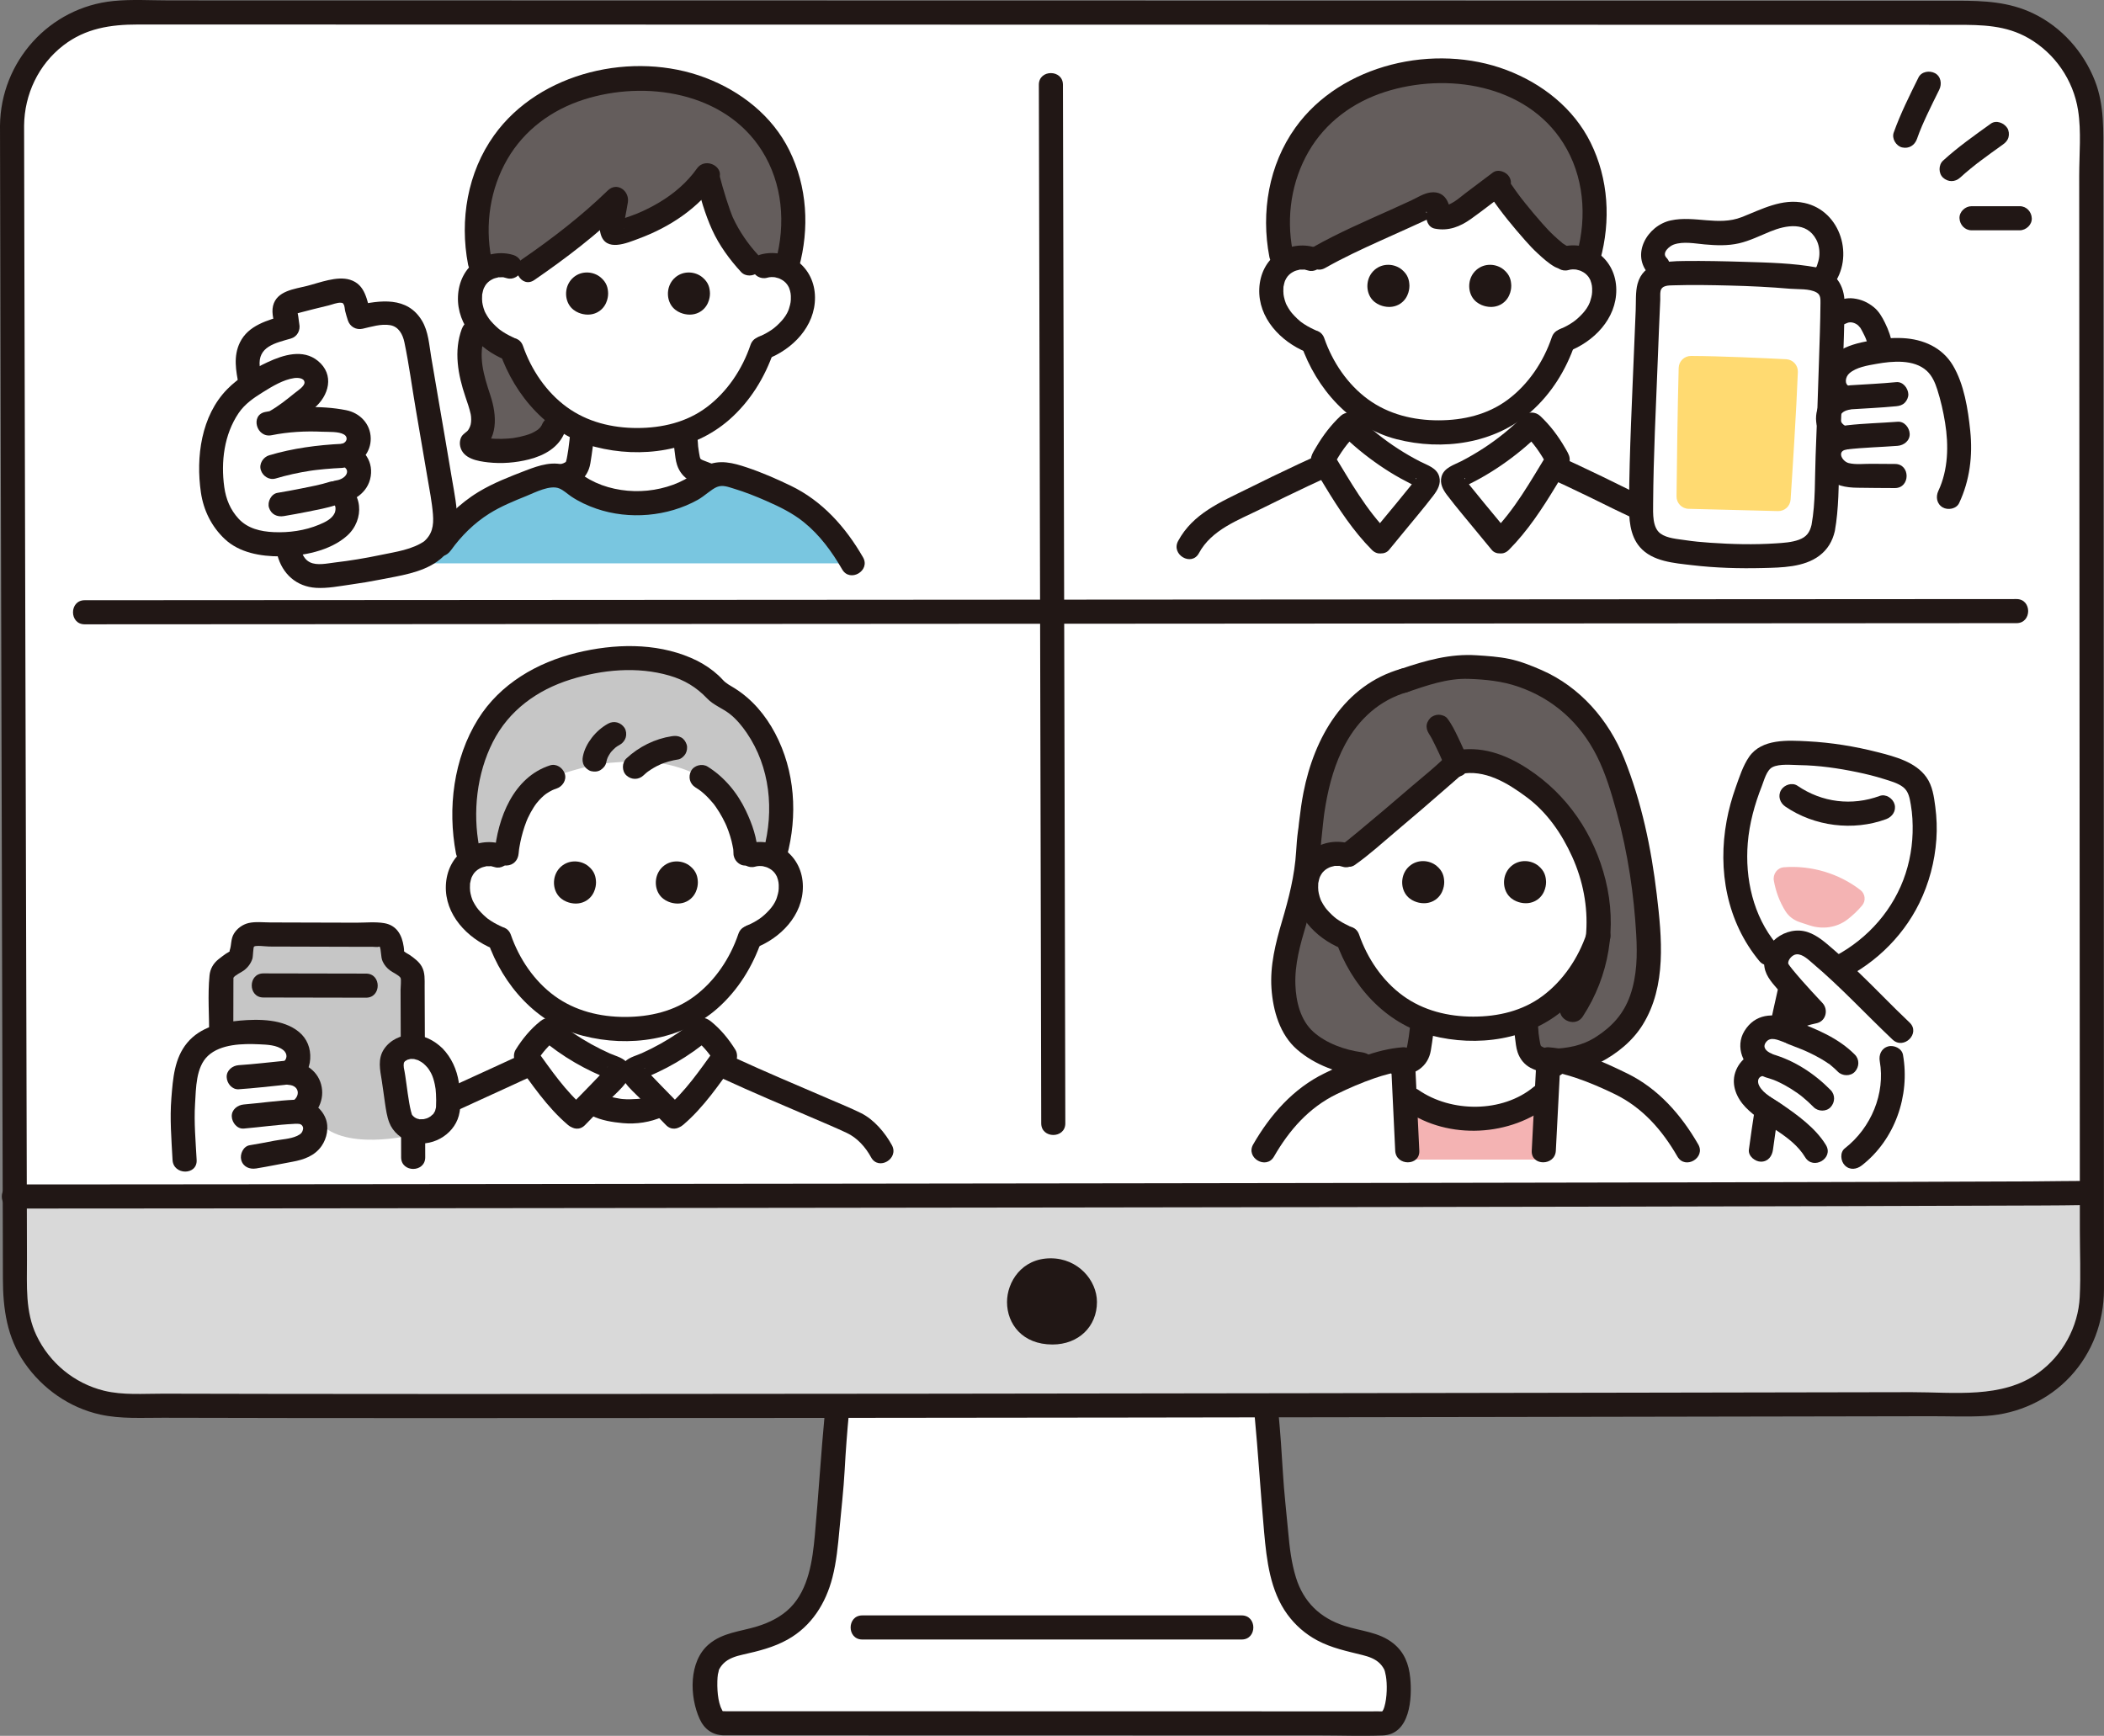 <?xml version="1.0" encoding="UTF-8"?><svg id="b" xmlns="http://www.w3.org/2000/svg" width="349.272" height="288.187" viewBox="0 0 349.272 288.187"><rect x="0" y="0" width="349.272" height="288.187" fill="#808080" stroke="none"/><defs><style>.d{fill:#d9d9d9;}.e{fill:#fff;}.f{fill:#f4b3b3;}.g{fill:#211715;}.h{fill:#ffda71;}.i{fill:#79c6e0;}.j{fill:#c6c6c6;}.k{fill:#645d5c;}</style></defs><g id="c"><path class="e" d="M2,20.854c.087,46.145.393,150.121.487,193.802.022,10.312,8.36,18.669,18.671,18.709,60.01.232,245.985-.144,307.397-.25,10.347-.018,18.718-8.399,18.713-18.746-.022-44.741-.093-151.21-.118-193.517-.006-10.351-8.389-18.728-18.741-18.729-63.669-.008-246.891-.044-307.661-.054-10.371-.002-18.767,8.415-18.748,18.786Z"/><path class="f" d="M233.609,192.513s-.243-6.585-.45-10.873c6.195,5.637,17.605,5.352,23.629-.464-.229,4.374-.513,11.338-.513,11.338h-22.667Z"/><path class="e" d="M280.187,191.008c-3.272-5.748-6.487-8.372-9.353-10.145-1.858-1.149-7.281-3.425-9.171-3.992,0,0-3.23-.934-4.603-.996l-.784,15.173"/><path class="e" d="M209.76,191.008c3.272-5.748,6.487-8.372,9.353-10.145,1.858-1.149,7.281-3.425,9.171-3.992,0,0,3.23-.934,4.603-.996l.722,15.173"/><path class="e" d="M279.896,90.831c-.713-1.371-1.786-2.674-3.784-4.268-.76-.607-9.056-4.797-16.464-8.216-.648-1.25-1.046-2.017-1.046-2.017-1.071-2.066-2.506-4.173-4.328-5.848-3.553,3.601-8.085,6.69-12.42,8.656-.257.117-.544.259-.627.529-.072.234.037.481.143.701.084.175.42.63.915,1.259-2.139.037-4.565.086-6.449.119.547-.69.92-1.192,1.01-1.378.106-.22.215-.468.143-.701-.083-.27-.37-.412-.627-.529-4.335-1.966-8.868-5.055-12.42-8.656-2.23,2.05-3.878,4.743-4.99,7.221-7.724,3.513-17.062,8.215-17.87,8.86-1.998,1.595-3.071,2.897-3.784,4.268h82.598Z"/><path class="k" d="M260.706,21.948c-.675-.97-1.429-1.878-2.258-2.712-5.57-5.602-13.851-8.137-21.715-7.383-6.888.66-13.662,3.158-18.305,8.288-5.31,5.868-7.77,14.766-5.382,23.663,1.46-1.096,3.516-1.393,5.176-.608,5.122-3.065,13.25-6.326,18.847-9.04.303-.147.633-.297.963-.234.815.156.861,1.297.704,2.112,1.77.459,3.513-.703,4.974-1.803l4.819-3.629c1.453,2.512,4.65,6.346,6.948,8.882.403.444,2.511,2.49,3.666,3.114l.613.331c.028-.008.058-.017.058-.017,1.218-.357,2.562-.198,3.701.371,2.403-7.725,1.172-15.617-2.807-21.336Z"/><path class="g" d="M251.913,77.111c5.429,2.212,10.723,4.79,15.975,7.39,3.766,1.864,8.18,3.434,10.282,7.339,1.22,2.268,4.675.25,3.454-2.019-2.455-4.561-7.06-6.464-11.448-8.641-5.651-2.803-11.355-5.546-17.199-7.927-1.001-.408-2.198.443-2.46,1.397-.315,1.145.392,2.051,1.397,2.46h0Z"/><path class="g" d="M224.218,73.254c-5.844,2.381-11.548,5.123-17.199,7.927-4.389,2.177-8.993,4.079-11.448,8.641-1.22,2.267,2.232,4.289,3.454,2.019,2.102-3.905,6.516-5.475,10.282-7.339,5.252-2.6,10.546-5.178,15.975-7.39,1-.407,1.707-1.331,1.397-2.46-.26-.947-1.454-1.807-2.46-1.397h0Z"/><path class="g" d="M265.645,43.13c1.775-6.461,1.391-13.418-1.601-19.461-2.832-5.72-8.051-9.806-13.947-12.041-11.923-4.521-27.486-1.018-35.059,9.566-4.42,6.177-5.736,14.056-4.321,21.437.484,2.525,4.34,1.456,3.857-1.063-1.071-5.587-.187-11.489,2.675-16.427,2.799-4.829,7.332-8.158,12.608-9.861,10.272-3.316,23.47-1.296,29.632,8.446,3.456,5.463,3.988,12.189,2.299,18.341-.683,2.486,3.175,3.546,3.857,1.063h0Z"/><path class="g" d="M260.344,44.841c.177-.048.352-.09.533-.122-.429.077.131.006.193.005.183-.004.365.007.547.02-.293-.021-.066-.01.1.026.179.039.356.086.53.143.137.045.378.153.119.032.166.077.329.163.486.257.029.017.501.351.195.107.143.114.279.24.406.37.059.06.38.468.159.159.09.126.172.257.248.392.05.085.096.173.139.262-.049-.137-.049-.141-.001-.01.136.348.233.719.291,1.088-.054-.346.013.284.013.295.008.209.007.42-.003.629-.003.066-.07.64-.019.308-.027.175-.065.348-.105.52-.049.207-.107.411-.173.613-.025.076-.157.451-.062.215-.323.806-.741,1.365-1.205,1.88-.508.564-1.094,1.088-1.552,1.405-.355.246-.723.472-1.103.677-.187.101-.378.194-.57.285-.349.165.093-.028-.294.118-1.01.381-1.702,1.35-1.397,2.46.266.969,1.444,1.78,2.46,1.397,4.294-1.62,8.078-5.458,8.031-10.298-.023-2.394-1.038-4.601-2.982-6.019-1.717-1.253-4.006-1.624-6.046-1.071-1.042.283-1.682,1.422-1.397,2.46.288,1.048,1.414,1.681,2.46,1.397h0Z"/><path class="g" d="M218.231,41.061c-2.013-.615-4.336-.272-6.071.929-1.987,1.376-3.017,3.566-3.116,5.955-.2,4.848,3.543,8.753,7.765,10.499.999.413,2.199-.447,2.46-1.397.316-1.149-.394-2.046-1.397-2.46.285.118-.29-.145-.284-.142-.19-.095-.377-.197-.561-.303-.342-.198-.675-.414-.994-.647-.108-.08-.117-.085-.028-.017-.085-.068-.169-.137-.252-.208-.139-.118-.275-.238-.407-.362-.318-.297-.611-.615-.898-.942-.148-.169-.343-.441-.565-.802-.091-.149-.178-.301-.259-.455-.05-.093-.097-.186-.141-.282.046.124.044.121-.005-.008-.144-.36-.254-.737-.336-1.116,0-.002-.101-.633-.064-.306-.024-.209-.035-.422-.039-.632s.009-.419.016-.629c.011-.342-.017.004.021-.19.07-.366.158-.742.305-1.086-.129.302.119-.201.151-.256.017-.029.351-.501.111-.204.115-.142.243-.277.375-.404.062-.059.474-.373.16-.153.125-.088.254-.17.386-.247.056-.033.524-.265.335-.184-.221.095.231-.078.276-.092.176-.055.354-.09.532-.136.506-.128-.328-.015.193-.022.183-.003.364-.002.547-.003.42-.001-.252-.094.191.018.177.045.354.085.529.139,1.033.315,2.18-.376,2.46-1.397.294-1.069-.36-2.144-1.397-2.46h0Z"/><path class="g" d="M257.603,55.998c-1.364,4.036-3.879,7.811-7.321,10.371-3.328,2.475-7.369,3.41-11.47,3.416-4.181.006-8.313-1.001-11.717-3.487s-5.883-6.186-7.257-10.134c-.841-2.416-4.706-1.377-3.857,1.063,2.541,7.302,8.169,13.719,15.848,15.691,7.624,1.958,16.221.767,22.243-4.504,3.453-3.023,5.926-7.026,7.389-11.352.826-2.444-3.036-3.493-3.857-1.063h0Z"/><path class="g" d="M250.876,47.436c.002.174.011,1.918-1.465,2.946-.968.674-1.996.587-2.32.554-.249-.025-1.871-.215-2.715-1.631-.799-1.342-.627-3.329.711-4.497,1.387-1.211,3.35-1.019,4.521-.051,1.055.872,1.237,1.792,1.268,2.678Z"/><path class="g" d="M233.971,47.436c.002.174.011,1.918-1.465,2.946-.968.674-1.996.587-2.32.554-.249-.025-1.871-.215-2.715-1.631-.799-1.342-.627-3.329.711-4.497,1.387-1.211,3.35-1.019,4.521-.051,1.055.872,1.237,1.792,1.268,2.678Z"/><path class="g" d="M247.517,32.753c1.7,2.529,3.667,4.893,5.68,7.177.657.745,1.325,1.458,2.056,2.131.886.816,1.823,1.673,2.879,2.263.913.511,2.225.25,2.736-.718.498-.943.258-2.191-.718-2.736-.193-.108-.379-.228-.56-.356-.094-.066-.236-.138-.31-.229.304.371.096.071-.026-.029-.437-.357-.859-.732-1.272-1.116-.695-.645-1.331-1.329-1.958-2.04-.953-1.082-1.885-2.183-2.787-3.308-.229-.285-.455-.572-.68-.86.173.222.015.019-.071-.093-.107-.14-.213-.281-.319-.423-.412-.552-.813-1.112-1.198-1.684-.583-.867-1.789-1.328-2.736-.718-.864.557-1.342,1.808-.718,2.736h0Z"/><path class="g" d="M247.812,28.654l-4.523,3.406c-1.031.776-2.609,2.316-4.022,2.046l1.397,2.46c.342-2.18-.426-4.996-3.228-4.608-1.106.153-2.211.875-3.214,1.342-1.084.504-2.174.997-3.264,1.488-4.38,1.973-8.816,3.877-12.999,6.25-2.239,1.27-.226,4.727,2.019,3.454,2.967-1.683,6.068-3.117,9.172-4.526,1.584-.719,3.174-1.427,4.759-2.145.721-.326,1.441-.654,2.159-.987.343-.159.685-.319,1.027-.48.221-.104.441-.209.661-.315.434-.172.431-.206-.011-.101l-.883-.514c-.233-.181.047-.565-.054.079-.157.999.242,2.24,1.397,2.46,2.253.43,4.169-.321,5.997-1.625,1.909-1.362,3.757-2.819,5.63-4.23.861-.649,1.308-1.727.718-2.736-.496-.849-1.868-1.371-2.736-.718h0Z"/><path class="e" d="M249.055,89.89c3.988-3.964,6.601-8.765,9.547-13.56-1.071-2.066-2.506-4.173-4.328-5.848-3.553,3.601-8.085,6.69-12.42,8.656-.257.117-.544.259-.627.529-.072.234.037.481.143.701.161.333,1.235,1.685,2.569,3.317,1.748,2.139,3.942,4.759,5.116,6.205Z"/><path class="e" d="M229.161,89.89c-3.988-3.964-6.601-8.765-9.547-13.56,1.071-2.066,2.506-4.173,4.328-5.848,3.553,3.601,8.085,6.69,12.42,8.656.257.117.544.259.627.529.072.234-.037.481-.143.701-.161.333-1.235,1.685-2.569,3.317-1.748,2.139-3.942,4.759-5.116,6.205Z"/><path class="g" d="M250.469,91.304c3.116-3.132,5.536-6.839,7.818-10.599.562-.926,1.118-1.855,1.682-2.779.362-.594.682-1.14.597-1.862-.072-.608-.474-1.204-.777-1.731-1.109-1.93-2.477-3.74-4.101-5.266-.786-.738-2.045-.786-2.828,0-2.023,2.032-4.244,3.832-6.651,5.391-1.173.76-2.381,1.466-3.623,2.107-1.22.63-2.876,1.073-3.288,2.569-.313,1.138.237,2.159.895,3.032.814,1.08,1.671,2.126,2.527,3.172,1.633,1.994,3.293,3.966,4.92,5.965.682.838,2.12.709,2.828,0,.829-.829.684-1.988,0-2.828-1.358-1.669-2.74-3.317-4.108-4.977-.77-.935-1.54-1.87-2.294-2.818-.214-.268-.408-.509-.607-.782-.085-.117-.171-.274-.269-.381-.187-.205.068-.268.036.149l-.273,1.009c-.362.297-.392.36-.091.189l.289-.133c.291-.137.582-.275.871-.418.59-.292,1.172-.599,1.747-.92,1.185-.661,2.337-1.379,3.456-2.147,2.308-1.585,4.487-3.367,6.463-5.352h-2.828c1.674,1.572,2.949,3.417,4.016,5.443v-2.019c-2.806,4.577-5.417,9.319-9.234,13.155-1.818,1.827,1.01,4.657,2.828,2.828Z"/><path class="g" d="M230.575,88.476c-3.817-3.836-6.428-8.578-9.234-13.155v2.019c1.066-2.027,2.341-3.871,4.016-5.443h-2.828c1.976,1.985,4.156,3.765,6.463,5.352,1.118.769,2.271,1.486,3.456,2.147.527.294,1.061.577,1.601.847.289.144.579.285.871.423.144.068.289.135.434.201.302.171.271.109-.091-.189l-.273-1.009c-.029-.377.236-.369.036-.149-.082.09-.145.209-.216.308-.22.307-.423.557-.66.854-.754.948-1.524,1.883-2.294,2.818-1.368,1.66-2.751,3.309-4.108,4.977-.681.837-.819,2.01,0,2.828.704.704,2.143.842,2.828,0,1.594-1.959,3.22-3.891,4.82-5.844.867-1.057,1.732-2.117,2.56-3.205.685-.9,1.289-1.934.963-3.121-.4-1.453-1.954-1.887-3.142-2.495-1.242-.635-2.452-1.334-3.625-2.089-2.46-1.581-4.73-3.412-6.794-5.484-.78-.783-2.041-.74-2.828,0-1.585,1.488-2.926,3.248-4.021,5.125-.29.497-.669,1.05-.822,1.606-.224.814.157,1.466.561,2.128.564.925,1.12,1.854,1.682,2.779,2.282,3.76,4.702,7.467,7.818,10.599,1.818,1.827,4.647-1.001,2.828-2.828Z"/><path class="k" d="M257.405,176.146c4.994-.165,6.783-.842,10.683-3.779,2.615-1.97,4.227-5.275,4.982-8.345.755-3.07.719-6.261.516-9.406-.613-9.486-2.365-19.223-5.885-28.132-1.141-2.889-3.003-5.778-5.143-8.111-3.255-3.548-6.989-5.458-11.744-6.857-1.779-.524-4.669-.657-6.528-.783-3.889-.263-7.513.997-11.182,2.238-14.489,4.003-15.232,22.542-15.594,24.764-.365,2.243-.322,4.527-.592,6.781-.53,4.439-2.255,8.668-3.273,13.031-1.018,4.364-.916,9.318,1.346,13.246,1.721,2.989,6.543,5.353,11.055,5.905l31.359-.552Z"/><path class="e" d="M261.699,139.168c-1.791-3.346-4.28-6.456-7.582-8.776-3.302-2.32-7.409-4.926-12.281-3.806-1.278,1.354-14.166,12.373-17.424,14.904-.235.183-.42.321-.547.408,0,0-.108.075-.215.148-.086-.03-.174-.058-.174-.058-2.142-.701-4.736.211-5.894,2.206s-.947,4.753.244,6.797c1.267,2.174,3.558,3.981,5.869,4.732.864,2.526,2.339,5.489,4.798,8.248,2.225,2.497,4.834,4.272,7.619,5.35.011.123.022.209.022.209,0,.476-.293,2.901-.399,3.468-.254,1.369-.165,2.597-2.071,3.285-.064.023-.324.11-.613.206.302,1.142.983,3.711,1.689,6.379,5.874,3.975,14.882,3.734,20.595-.484.7-2.644,1.354-5.111,1.61-6.079-.619-.241-1.271-.495-1.339-.52-1.906-.688-1.831-1.914-2.071-3.285-.247-1.412-.068-1.661-.359-3.096,0,0-.001-.06-.005-.145,2.729-1.105,5.183-2.865,7.436-5.447,2.467-2.828,3.917-5.857,4.748-8.423.438-5.552-.935-11.135-3.657-16.221Z"/><path class="g" d="M224.008,140.061c-2.013-.615-4.336-.272-6.071.929-1.987,1.376-3.017,3.566-3.116,5.955-.2,4.848,3.543,8.753,7.765,10.499.999.413,2.199-.447,2.46-1.397.316-1.149-.394-2.046-1.397-2.46.285.118-.29-.145-.284-.142-.19-.095-.377-.197-.561-.303-.342-.198-.675-.414-.994-.647-.108-.08-.117-.085-.028-.017-.085-.068-.169-.137-.252-.208-.139-.118-.275-.238-.407-.362-.318-.297-.611-.615-.898-.942-.148-.169-.343-.441-.565-.802-.091-.149-.178-.301-.259-.455-.05-.093-.097-.186-.141-.282.046.124.044.121-.005-.008-.144-.36-.254-.737-.336-1.116,0-.002-.101-.633-.064-.306-.024-.209-.035-.422-.039-.632s.009-.419.016-.629c.011-.342-.017.004.021-.19.07-.366.158-.742.305-1.086-.129.302.119-.201.151-.256.017-.029.351-.501.111-.204.115-.142.243-.277.375-.404.062-.059.474-.373.16-.153.125-.088.254-.17.386-.247.056-.033.524-.265.335-.184-.221.095.231-.078.276-.092.176-.055.354-.09.532-.136.506-.128-.328-.015.193-.022.183-.003.364-.002.547-.003.42-.001-.252-.094.191.018.177.045.354.085.529.139,1.033.315,2.18-.376,2.46-1.397.294-1.069-.36-2.144-1.397-2.46h0Z"/><path class="g" d="M263.38,154.998c-1.364,4.036-3.879,7.811-7.321,10.371-3.328,2.475-7.369,3.41-11.47,3.416-4.181.006-8.313-1.001-11.717-3.487s-5.883-6.186-7.257-10.134c-.841-2.416-4.706-1.377-3.857,1.063,2.541,7.302,8.169,13.719,15.848,15.691,7.624,1.958,16.221.767,22.243-4.504,3.453-3.023,5.926-7.026,7.389-11.352.826-2.444-3.036-3.493-3.857-1.063h0Z"/><path class="g" d="M256.653,146.436c.002.174.011,1.918-1.465,2.946-.968.674-1.996.587-2.32.554-.249-.025-1.871-.215-2.715-1.631-.799-1.342-.627-3.329.711-4.497,1.387-1.211,3.35-1.019,4.521-.051,1.055.872,1.237,1.792,1.268,2.678Z"/><path class="g" d="M239.748,146.436c.002.174.011,1.918-1.465,2.946-.968.674-1.996.587-2.32.554-.249-.025-1.871-.215-2.715-1.631-.799-1.342-.627-3.329.711-4.497,1.387-1.211,3.35-1.019,4.521-.051,1.055.872,1.237,1.792,1.268,2.678Z"/><path class="g" d="M233.428,184.396c7.007,4.882,17.46,4.315,23.996-1.109.832-.69.714-2.115,0-2.828-.823-.823-1.995-.692-2.828,0-5.214,4.326-13.704,4.276-19.148.483-.887-.618-2.222-.162-2.736.718-.583.996-.171,2.117.718,2.736h0Z"/><path class="g" d="M281.914,189.998c-2.843-4.932-6.652-9.276-11.831-11.799-3.998-1.947-8.511-4.013-13.024-4.326-1.118-.078-1.947.981-2,2-.261,5.058-.523,10.115-.784,15.173-.133,2.573,3.867,2.565,4,0,.261-5.058.523-10.115.784-15.173l-2,2c1.246.086,3.155.607,4.597,1.095,2.187.741,4.333,1.674,6.408,2.684,4.603,2.242,7.864,5.972,10.396,10.364,1.285,2.23,4.743.218,3.454-2.019h0Z"/><path class="g" d="M234.134,169.532c-.007.667-.116,1.342-.196,2.003-.024.193-.048.387-.073.58-.043.336.086-.609.022-.165-.009.064-.018.127-.027.191-.047.316-.104.63-.154.946-.059.378-.134.74-.245,1.105-.092.301.24-.473.084-.2-.051.089-.1.177-.154.264-.168.275.34-.371.116-.156-.081.078-.169.153-.248.232.409-.41.234-.178.054-.074-.102.059-.238.099-.33.169.303-.124.353-.147.15-.069-.02.007-.04.014-.059.021-.052.018-.105.036-.158.053-.388.13-.776.257-1.163.389-.989.336-1.743,1.39-1.397,2.46.318.982,1.4,1.757,2.46,1.397.941-.32,1.979-.566,2.796-1.15,1.076-.769,1.696-1.843,1.914-3.139.147-.878.277-1.757.387-2.641.091-.73.214-1.478.222-2.216.012-1.046-.928-2.048-2-2-1.094.049-1.988.879-2,2h0Z"/><path class="g" d="M251.248,169.936c.026.132.052.265.074.397.01.058.018.117.028.176.038.216-.03-.282-.035-.264-.041.153.041.428.05.59.029.477.064.949.128,1.423.106.792.174,1.658.428,2.421.37,1.111,1.092,2.05,2.142,2.602.588.309,1.244.522,1.864.764.538.209,1.078.414,1.612.632.448.182,1.143.031,1.541-.202.415-.243.811-.718.919-1.195.117-.512.091-1.087-.202-1.541-.3-.466-.685-.711-1.195-.919-.579-.236-1.164-.458-1.747-.684-.23-.09-.46-.18-.691-.268-.166-.063-.275-.173.117.057-.093-.055-.197-.094-.292-.147-.059-.033-.116-.068-.172-.105-.169-.117-.109-.068.177.147-.078-.082-.169-.158-.251-.238-.228-.223.311.473.072.084-.048-.078-.083-.21-.143-.275.065.07.202.532.093.189-.032-.099-.058-.2-.082-.302-.094-.403-.138-.815-.206-1.223-.026-.155-.036-.325-.077-.476.158.588.026.177.01-.003-.018-.204-.028-.409-.039-.613-.039-.701-.131-1.4-.267-2.089-.203-1.028-1.485-1.712-2.46-1.397-1.094.354-1.614,1.358-1.397,2.46h0Z"/><path class="g" d="M237.405,122.075l.018.023-.313-.405c.451.604.778,1.321,1.113,1.992.482.967.936,1.948,1.357,2.943l-.202-.478c.188.448.37.898.53,1.357.173.496.456.924.919,1.195.429.251,1.061.357,1.541.202.975-.316,1.765-1.402,1.397-2.46-.481-1.381-1.098-2.724-1.729-4.043-.526-1.098-1.054-2.19-1.802-3.155-.291-.375-.966-.586-1.414-.586-.491,0-1.076.218-1.414.586-.35.381-.61.882-.586,1.414.025.567.242.97.586,1.414h0Z"/><path class="g" d="M240.422,125.172c-1.868,1.955-4.068,3.657-6.114,5.418-2.954,2.544-5.923,5.073-8.928,7.557-.59.488-1.181.974-1.779,1.452-.167.134-.974.714-.317.256-.146.101-.283.215-.429.317-.885.617-1.294,1.751-.718,2.736.512.876,1.846,1.338,2.736.718,2.393-1.667,4.588-3.683,6.813-5.561,3.008-2.539,6.003-5.096,8.959-7.696.876-.771,1.796-1.523,2.603-2.368,1.778-1.861-1.046-4.694-2.828-2.828h0Z"/><path class="g" d="M242.368,128.515c4.105-.857,7.912,1.493,11.078,3.847,3.384,2.516,5.813,6.057,7.536,9.863,3.641,8.049,3.158,17.103-1.69,24.52-1.412,2.161,2.05,4.168,3.454,2.019,4.405-6.74,5.718-14.877,3.777-22.682-1.893-7.612-6.339-14.154-12.906-18.447-3.729-2.437-7.839-3.912-12.313-2.978-2.518.526-1.453,4.382,1.063,3.857h0Z"/><path class="g" d="M232.572,111.042c-9.424,2.688-14.401,11.415-16.186,20.511-.295,1.506-.509,3.027-.686,4.551-.05.432-.114.867-.146,1.301-.025.336.056-.374.039-.278-.049.273-.082.549-.12.823-.155,1.134-.24,2.272-.31,3.414-.245,4.036-1.213,7.753-2.352,11.618-1.07,3.631-2.002,7.326-1.739,11.145.253,3.671,1.386,7.644,4.259,10.13,2.998,2.594,6.835,3.923,10.715,4.442,1.073.143,2-1.022,2-2,0-1.2-.924-1.856-2-2-2.79-.373-5.89-1.478-8.016-3.382-2.152-1.928-2.887-5.021-2.989-7.812-.126-3.426.797-6.653,1.76-9.905,1.076-3.637,2.032-7.219,2.289-11.021.132-1.957.323-3.893.54-5.84.051-.46.105-.92.161-1.379.012-.096.083-.601.009-.073.023-.162.045-.324.07-.486.062-.411.127-.821.198-1.231.603-3.461,1.573-6.902,3.216-9.962,2.253-4.197,5.719-7.385,10.353-8.707,2.471-.705,1.421-4.566-1.063-3.857h0Z"/><path class="g" d="M233.635,114.899c3.295-1.115,6.657-2.313,10.185-2.19,2.812.098,5.528.371,8.198,1.287,5.835,2.001,10.293,6.024,13.071,11.535,1.469,2.914,2.417,6.162,3.282,9.299.936,3.398,1.658,6.853,2.2,10.335.512,3.286.851,6.604,1.043,9.924.2,3.444.15,6.9-1.005,10.189-1.065,3.031-2.989,5.154-5.66,6.869-2.364,1.517-4.771,1.899-7.544,2.001-2.566.094-2.579,4.095,0,4,2.86-.105,5.637-.428,8.211-1.758,2.817-1.455,5.417-3.565,7.091-6.275,3.979-6.437,3.17-14.452,2.321-21.62-.909-7.677-2.517-15.346-5.399-22.541-2.569-6.414-7.331-11.914-13.718-14.705-1.718-.751-3.527-1.472-5.368-1.855-1.781-.371-3.617-.487-5.428-.604-4.405-.285-8.412.857-12.544,2.255-2.425.82-1.385,4.685,1.063,3.857h0Z"/><path class="g" d="M211.487,192.017c2.532-4.392,5.793-8.122,10.396-10.364,2.044-.996,4.156-1.908,6.307-2.649,1.475-.508,3.413-1.041,4.698-1.13l-2-2c.241,5.058.481,10.115.722,15.173.122,2.563,4.123,2.578,4,0-.241-5.058-.481-10.115-.722-15.173-.049-1.023-.878-2.078-2-2-4.513.313-9.026,2.378-13.024,4.326-5.179,2.523-8.988,6.867-11.831,11.799-1.288,2.234,2.167,4.251,3.454,2.019h0Z"/><path class="j" d="M91.83,129.002c2.416-.907,6.299-2.071,9.454-2.358,5.947-.541,10.246-.209,15.166,2.355,5.32,3.251,7.32,10.201,7.31,12.7l1.024.267c1.219-.357,2.565-.198,3.704.373,2.806-9.184.644-18.602-5.069-24.445-1.288-1.317-2.879-2.111-4.419-3.092-3.556-4.631-11.214-6.002-17.259-5.413-6.888.671-13.989,3.072-18.632,8.289-5.311,5.968-7.442,16.316-5.096,25.189,1.72-1.304,4.28-1.484,6.034-.083-.029-2.7,1.43-11.796,7.782-13.781"/><path class="g" d="M69.577,187.312c6.123-2.915,12.319-5.675,18.47-8.53.98-.455,1.226-1.867.718-2.736-.588-1.005-1.753-1.174-2.736-.718-6.151,2.855-12.347,5.615-18.47,8.53-.975.464-1.23,1.86-.718,2.736.584.998,1.758,1.183,2.736.718h0Z"/><path class="e" d="M95.266,185.367c-3.503-2.944-5.798-6.511-8.386-10.073.941-1.535,2.201-3.1,3.802-4.344,3.121,2.675,7.102,4.97,10.91,6.43.226.087.478.192.55.393.063.174-.033.357-.126.521-.141.248-1.085,1.252-2.257,2.464-1.535,1.589-3.463,3.536-4.494,4.609Z"/><path class="g" d="M97.125,183.952c-3.246-2.758-5.594-6.249-8.073-9.669v2.019c.941-1.514,2.072-2.815,3.489-3.94h-2.828c1.783,1.515,3.696,2.875,5.719,4.051.965.561,1.954,1.083,2.963,1.562.475.225.955.44,1.438.647.318.136.636.27.956.401.159.065.318.129.478.191.483.216.348.071-.407-.434l-.273-1.009c.193-.478.237-.632.13-.463-.076.116-.015.039.183-.232.01.049-.193.226-.225.262-.245.28-.5.551-.755.822-.664.705-1.339,1.4-2.015,2.094-1.202,1.233-2.415,2.456-3.609,3.698-1.785,1.855,1.039,4.688,2.828,2.828,1.431-1.487,2.887-2.949,4.322-4.431,1.317-1.361,4.105-3.489,2.825-5.654-.63-1.065-1.964-1.318-3.019-1.788s-2.089-.988-3.099-1.548c-1.982-1.1-3.883-2.356-5.612-3.825-.897-.762-1.921-.72-2.828,0-1.653,1.311-3.004,2.962-4.115,4.749-.347.558-.4,1.467,0,2.019,2.669,3.682,5.205,7.509,8.699,10.478.823.699,2.021.807,2.828,0,.717-.717.827-2.126,0-2.828Z"/><path class="e" d="M112.517,185.367c3.503-2.944,5.798-6.511,8.386-10.073-.941-1.535-2.201-3.1-3.802-4.344-3.121,2.675-7.102,4.97-10.91,6.43-.226.087-.478.192-.55.393-.063.174.033.357.126.521.141.248,1.085,1.252,2.257,2.464,1.535,1.589,3.463,3.536,4.494,4.609Z"/><path class="g" d="M113.376,186.781c3.494-2.969,6.03-6.797,8.699-10.478.4-.552.347-1.461,0-2.019-1.111-1.787-2.462-3.438-4.115-4.749-.901-.715-1.924-.769-2.828,0-1.695,1.44-3.555,2.675-5.494,3.76-1.009.564-2.043,1.086-3.097,1.56-1.079.486-2.497.756-3.139,1.841-1.264,2.137,1.434,4.216,2.739,5.565,1.463,1.513,2.949,3.004,4.408,4.52,1.788,1.858,4.615-.972,2.828-2.828-1.194-1.241-2.407-2.464-3.609-3.698-.676-.694-1.352-1.388-2.015-2.094-.237-.251-.473-.503-.702-.762-.059-.067-.247-.232-.278-.322.136.398.374.033.313.694l-.273,1.009c-.755.505-.89.65-.407.434.12-.047.239-.094.358-.143.28-.113.559-.231.837-.349.564-.239,1.124-.485,1.677-.748,1.009-.479,1.998-1,2.963-1.562,2.023-1.176,3.936-2.536,5.719-4.051h-2.828c1.417,1.124,2.548,2.426,3.489,3.94v-2.019c-2.479,3.42-4.828,6.91-8.073,9.669-.824.7-.72,2.108,0,2.828.816.816,2.003.702,2.828,0Z"/><path class="g" d="M86.094,141.699c.021-.236.048-.472.075-.707.046-.409-.082.511-.012.091.023-.135.041-.27.063-.405.095-.569.211-1.134.348-1.694.146-.593.315-1.18.51-1.758.094-.278.194-.554.3-.828.038-.097.306-.708.081-.211.062-.137.121-.274.185-.41.277-.593.588-1.169.941-1.721.081-.127.165-.253.251-.378.056-.082.463-.615.135-.203.188-.236.382-.466.587-.686.239-.257.492-.501.758-.73.065-.056.468-.353.064-.065.123-.088.244-.178.37-.263.296-.198.605-.378.924-.536.076-.038.548-.222.09-.053.199-.074.396-.148.597-.213.994-.321,1.74-1.401,1.397-2.46-.322-.994-1.394-1.742-2.46-1.397-6.087,1.969-8.687,8.761-9.204,14.626-.092,1.045.986,2.045,2,2,1.162-.052,1.901-.881,2-2h0Z"/><path class="g" d="M115.44,130.726c.329.204.649.419.959.651.113.085.094.071-.056-.042.069.055.136.111.204.168.156.131.31.266.46.404.51.47.97.981,1.417,1.51.301.356-.144-.211.106.132.099.136.2.272.297.41.207.296.405.599.593.907.351.573.669,1.166.957,1.773.067.141.132.282.195.424.034.076.219.562.038.083.104.275.217.547.316.824.198.551.371,1.111.516,1.678.114.447.191.898.281,1.35.075.379-.048-.485-.017-.137.008.092.02.183.028.275.016.187.025.375.026.563.004,1.046.917,2.048,2,2s2.004-.879,2-2c-.009-2.434-.902-4.909-1.929-7.078-1.406-2.967-3.569-5.608-6.371-7.349-.89-.553-2.241-.22-2.736.718-.518.98-.232,2.146.718,2.736h0Z"/><path class="g" d="M100.621,126.64c.073-.362.182-.713.323-1.054l-.202.478c.208-.485.476-.938.796-1.357l-.313.405c.363-.466.781-.88,1.248-1.242l-.405.313c.285-.217.585-.412.898-.585.433-.24.789-.722.919-1.195.132-.479.072-1.116-.202-1.541-.598-.928-1.756-1.26-2.736-.718-1.059.586-1.971,1.389-2.708,2.342-.702.908-1.25,1.958-1.477,3.091-.107.531-.079,1.062.202,1.541.243.415.718.811,1.195.919.512.117,1.087.091,1.541-.202.42-.271.817-.688.919-1.195h0Z"/><path class="g" d="M106.815,128.738c.131-.122.263-.242.399-.358.055-.047.11-.093.165-.138.06-.05.324-.255.051-.045-.283.218.014-.008.057-.04.058-.043.117-.085.176-.127.149-.105.3-.206.453-.304.589-.376,1.21-.697,1.852-.972l-.478.202c.997-.417,2.035-.71,3.104-.871.462-.07.97-.535,1.195-.919.251-.429.357-1.061.202-1.541-.157-.484-.457-.951-.919-1.195-.507-.268-.979-.287-1.541-.202-2.803.424-5.475,1.75-7.543,3.683-.766.716-.778,2.115,0,2.828.821.753,2.011.764,2.828,0h0Z"/><path class="g" d="M130.616,142.183c1.834-6.791,1.374-14.174-1.946-20.444-1.595-3.011-3.81-5.648-6.706-7.465-.694-.435-1.41-.779-1.961-1.387-.479-.529-.993-1.004-1.551-1.448-1.166-.927-2.423-1.65-3.791-2.234-5.937-2.534-12.73-2.334-18.905-.831-6.589,1.604-12.753,5.166-16.399,11.02-4.073,6.54-5.084,14.801-3.668,22.281.478,2.526,4.334,1.457,3.857-1.063-1.094-5.779-.405-12.152,2.268-17.427,2.657-5.243,7.357-8.634,12.903-10.37,5.246-1.642,11.064-2.202,16.4-.652,2.498.726,4.486,1.923,6.267,3.799,1.043,1.099,2.568,1.636,3.76,2.57,1.094.857,2.018,1.979,2.8,3.121,3.902,5.697,4.59,12.896,2.815,19.466-.672,2.488,3.186,3.55,3.857,1.063h0Z"/><path class="g" d="M125.315,143.894c.177-.048.352-.09.533-.122-.429.077.131.006.193.005.183-.004.365.007.547.02-.293-.021-.066-.01.1.026.179.039.356.086.53.143.137.045.378.153.119.032.166.077.329.163.486.257.029.017.501.351.195.107.143.114.279.24.406.37.059.06.38.468.159.159.09.126.172.257.248.392.05.085.096.173.139.262-.049-.137-.049-.141-.001-.01.136.348.233.719.291,1.088-.054-.346.013.284.013.295.008.209.007.42-.003.629-.003.066-.07.64-.019.308-.027.175-.065.348-.105.52-.049.207-.107.411-.173.613-.025.076-.157.451-.062.215-.323.806-.741,1.365-1.205,1.88-.508.564-1.094,1.088-1.552,1.405-.355.246-.723.472-1.103.677-.187.101-.378.194-.57.285-.349.165.093-.028-.294.118-1.01.381-1.702,1.35-1.397,2.46.266.969,1.444,1.78,2.46,1.397,4.294-1.62,8.078-5.458,8.031-10.298-.023-2.394-1.038-4.601-2.982-6.019-1.717-1.253-4.006-1.624-6.046-1.071-1.042.283-1.682,1.422-1.397,2.46.288,1.048,1.414,1.681,2.46,1.397h0Z"/><path class="g" d="M83.202,140.114c-2.013-.615-4.336-.272-6.071.929-1.987,1.376-3.017,3.566-3.116,5.955-.2,4.848,3.543,8.753,7.765,10.499.999.413,2.199-.447,2.46-1.397.316-1.149-.394-2.046-1.397-2.46.285.118-.29-.145-.284-.142-.19-.095-.377-.197-.561-.303-.342-.198-.675-.414-.994-.647-.108-.08-.117-.085-.028-.017-.085-.068-.169-.137-.252-.208-.139-.118-.275-.238-.407-.362-.318-.297-.611-.615-.898-.942-.148-.169-.343-.441-.565-.802-.091-.149-.178-.301-.259-.455-.05-.093-.097-.186-.141-.282.046.124.044.121-.005-.008-.144-.36-.254-.737-.336-1.116,0-.002-.101-.633-.064-.306-.024-.209-.035-.422-.039-.632s.009-.419.016-.629c.011-.342-.017.004.021-.19.07-.366.158-.742.305-1.086-.129.302.119-.201.151-.256.017-.029.351-.501.111-.204.115-.142.243-.277.375-.404.062-.059.474-.373.16-.153.125-.088.254-.17.386-.247.056-.033.524-.265.335-.184-.221.095.231-.078.276-.092.176-.055.354-.09.532-.136.506-.128-.328-.015.193-.022.183-.003.364-.002.547-.003.42-.001-.252-.094.191.018.177.045.354.085.529.139,1.033.315,2.18-.376,2.46-1.397.294-1.069-.36-2.144-1.397-2.46h0Z"/><path class="g" d="M122.574,155.051c-1.364,4.036-3.879,7.811-7.321,10.371-3.328,2.475-7.369,3.41-11.47,3.416-4.181.006-8.313-1.001-11.717-3.487s-5.883-6.186-7.257-10.134c-.841-2.416-4.706-1.377-3.857,1.063,2.541,7.302,8.169,13.719,15.848,15.691,7.624,1.958,16.221.767,22.243-4.504,3.453-3.023,5.926-7.026,7.389-11.352.826-2.444-3.036-3.493-3.857-1.063h0Z"/><path class="g" d="M115.848,146.489c.002.174.011,1.918-1.465,2.946-.968.674-1.996.587-2.32.554-.249-.025-1.871-.215-2.715-1.631-.799-1.342-.627-3.329.711-4.497,1.387-1.211,3.35-1.019,4.521-.051,1.055.872,1.237,1.792,1.268,2.678Z"/><path class="g" d="M98.942,146.489c.002.174.011,1.918-1.465,2.946-.968.674-1.996.587-2.32.554-.249-.025-1.871-.215-2.715-1.631-.799-1.342-.627-3.329.711-4.497,1.387-1.211,3.35-1.019,4.521-.051,1.055.872,1.237,1.792,1.268,2.678Z"/><path class="g" d="M148.056,190.125c-1.117-2.058-2.976-4.259-5.105-5.312-1.712-.847-3.493-1.569-5.247-2.325-5.304-2.287-10.636-4.516-15.878-6.941-.98-.453-2.155-.277-2.736.718-.505.864-.267,2.281.718,2.736,5.062,2.342,10.209,4.5,15.331,6.705,1.817.782,3.646,1.548,5.437,2.391,1.734.816,3.112,2.361,4.027,4.047,1.228,2.263,4.683.246,3.454-2.019h0Z"/><path class="e" d="M3.945,31.171c-.047.193-.317.192-.363-.001"/><path class="e" d="M133.567,286.109c-6.975-.001-11.985-.002-13.739-.002-2.925,0-3.19-7.759-2.301-9.684.89-1.925,2.649-3.16,5.696-3.74,10.555-2.008,13.169-7.708,14.045-17.807.376-4.329.764-7.015.978-11.327.138-2.79.38-5.903.796-10.143,23.368-.023,47.661-.054,71.07-.089.421,4.286.665,7.424.804,10.233.213,4.313.602,6.999.978,11.327.876,10.099,3.49,15.798,14.045,17.807,3.047.58,4.807,1.815,5.696,3.74.89,1.925,1.023,9.705-1.971,9.705-4.477,0-67.176-.014-96.096-.02Z"/><path class="d" d="M12.811,231.372c2.511,1.264,5.345,1.981,8.347,1.992,60.01.232,245.985-.144,307.397-.25,10.347-.018,18.718-8.399,18.713-18.746-.002-4.783-.005-10.272-.012-16.314h-.382c-5.233.303-317.955.595-344.343.595h-.079c.012,5.933.025,11.317.035,16.007.016,7.31,4.21,13.638,10.324,16.716Z"/><path class="e" d="M142.532,286.111c-11.545-.002-20.267-.004-22.704-.004-2.925,0-3.19-7.759-2.301-9.684.89-1.925,2.649-3.16,5.696-3.74,2.88-.548,5.168-1.371,6.992-2.482,23.752-.002,65.719-.003,88.736-.003,1.82,1.115,4.108,1.938,6.987,2.485,3.047.58,4.807,1.815,5.696,3.74.89,1.925,1.023,9.705-1.971,9.705-4.056,0-55.913-.012-87.131-.018Z"/><path class="g" d="M208.234,234.592c.624,6.596,1.023,13.21,1.617,19.81.42,4.668,1.006,9.718,3.852,13.62,1.308,1.793,2.982,3.26,4.942,4.31,2.405,1.289,4.945,1.799,7.561,2.454,1.041.261,2.121.634,2.887,1.422.347.357.613.765.814,1.224-.23-.526-.028-.032-.007.077.047.245.116.485.159.731.239,1.344.218,3.585-.252,5.158-.104.348-.12.353-.346.772.188-.347-.134.111-.15.14l.135-.12c.235-.082.242-.09.023-.025.001-.042.321-.039.028-.036-.084,0-.169.003-.253,0-.521-.02-1.047,0-1.568,0-1.853,0-3.707,0-5.56-.001-6.171-.001-12.342-.002-18.513-.004-16.566-.003-33.133-.007-49.699-.01-11.154-.002-22.307-.005-33.461-.006-.197,0-.421-.031-.615,0,.183-.029.15.136.21.054l.128.113c-.091-.079-.175-.164-.254-.256.094.148-.237-.493-.276-.599-.327-.886-.468-1.828-.526-2.755-.032-.516-.042-1.033-.026-1.55.006-.201.016-.401.031-.601.006-.081.092-.769.039-.444.029-.181.321-1.161.1-.636.194-.46.469-.869.814-1.224.859-.884,2.112-1.252,3.279-1.514,2.575-.577,5.084-1.193,7.41-2.494,3.947-2.208,6.327-5.997,7.431-10.305.667-2.603.919-5.288,1.164-7.956.303-3.306.69-6.602.87-9.919.171-3.149.409-6.29.706-9.43.102-1.077-.992-2-2-2-1.166,0-1.898.92-2,2-.639,6.754-1.047,13.527-1.659,20.285-.378,4.168-1.032,8.96-4.068,12.026-1.511,1.526-3.469,2.489-5.513,3.119-2.781.858-5.7,1.008-8.018,2.969-3.358,2.842-3.22,8.671-1.524,12.398.774,1.7,2.123,2.678,3.994,2.719.597.013,1.197,0,1.794,0,2.035,0,4.07,0,6.105,0,6.575.001,13.15.002,19.726.004,16.979.003,33.959.007,50.938.011,6.81.001,13.619.003,20.429.004,3.458,0,6.945.133,10.402.002,4.535-.172,4.913-6.138,4.572-9.552-.23-2.302-.974-4.283-2.849-5.768-2.36-1.87-5.323-1.987-8.087-2.883-4.049-1.311-6.786-3.973-8.039-8.023-.754-2.44-1.052-4.967-1.28-7.501-.298-3.307-.692-6.605-.886-9.92s-.42-6.596-.732-9.89c-.102-1.075-.846-2-2-2-1.003,0-2.102.918-2,2h0Z"/><path class="g" d="M143.14,272.198h62.988c2.574,0,2.578-4,0-4h-62.988c-2.574,0-2.578,4,0,4h0Z"/><path class="g" d="M0,20.854c.034,18.203.081,36.406.127,54.608.057,22.169.116,44.339.175,66.508.052,19.681.105,39.361.153,59.042.009,3.756.018,7.512.026,11.268.011,5.029.667,9.768,3.605,14.01,2.962,4.277,7.447,7.433,12.551,8.56,3.403.752,6.979.524,10.445.534,14.385.042,28.771.05,43.156.053,18.717.004,37.434-.005,56.151-.021,20.633-.017,41.266-.041,61.899-.069,20.133-.027,40.266-.059,60.399-.093,17.272-.029,34.545-.06,51.817-.091,6.728-.012,13.456-.024,20.183-.036,3.009-.005,6.066.14,9.07-.055,5.267-.342,10.312-2.652,13.917-6.53,3.676-3.956,5.576-9.089,5.594-14.466.012-3.62-.004-7.24-.006-10.86-.005-8.829-.01-17.659-.015-26.488-.013-21.387-.026-42.774-.04-64.162-.013-20.703-.026-41.405-.039-62.108-.005-8.131-.01-16.261-.015-24.392-.003-4.274.209-8.557-1.377-12.62-1.886-4.833-5.536-8.947-10.233-11.208-4.059-1.954-8.201-2.119-12.603-2.12-3.149,0-6.297,0-9.446-.001-7.38-.001-14.76-.002-22.14-.003-18.111-.003-36.222-.006-54.333-.009-20.61-.004-41.219-.007-61.829-.011s-41.335-.008-62.002-.011c-18.285-.003-36.569-.007-54.854-.01-7.511-.001-15.022-.003-22.532-.004-3.225,0-6.451-.001-9.676-.002-3.073,0-6.24-.208-9.3.096C8.192,1.22.115,10.205,0,20.854c-.028,2.575,3.972,2.577,4,0,.056-5.193,2.385-10.135,6.527-13.326,3.676-2.832,7.831-3.46,12.329-3.459,6.197.001,12.394.002,18.592.003,16.311.003,32.621.006,48.932.009,19.563.004,39.127.007,58.69.011,20.634.004,41.269.008,61.903.011,19.236.003,38.472.007,57.708.01,15.653.003,31.307.005,46.96.008,3.057,0,6.115,0,9.172.001,4.19,0,8.155.048,11.915,2.208,4.393,2.523,7.447,6.962,8.238,11.968.556,3.521.187,7.346.189,10.906.011,18.154.023,36.308.034,54.462.014,21.526.027,43.052.041,64.578.012,18.669.023,37.337.033,56.006.002,3.682.162,7.406-.019,11.084-.243,4.945-2.846,9.691-6.859,12.587-6.022,4.346-14.037,3.202-21.069,3.215-15.064.027-30.128.054-45.192.081-18.817.033-37.634.064-56.451.093-20.33.031-40.661.059-60.991.081-19.627.022-39.254.039-58.881.046-16.538.006-33.077.006-49.615-.014-6.368-.008-12.736-.019-19.103-.037-3.237-.009-6.674.284-9.833-.496-4.903-1.212-9.008-4.595-11.185-9.147-1.9-3.971-1.58-8.309-1.59-12.584-.009-3.807-.018-7.614-.027-11.421-.023-9.247-.046-18.494-.071-27.74-.056-21.549-.115-43.097-.172-64.646-.054-20.451-.108-40.901-.155-61.352-.018-7.715-.035-15.429-.05-23.144C3.995,18.281-.005,18.276,0,20.854Z"/><path class="g" d="M182.098,216.169c0,4.065-3.044,7.052-7.384,7.052-4.978,0-7.545-3.402-7.545-7.055,0-3.274,2.401-7.256,7.255-7.256,4.522,0,7.674,3.649,7.674,7.259Z"/><path class="g" d="M94.611,72.056c-.007.667-.116,1.342-.196,2.003-.024.193-.048.387-.073.58-.043.336.086-.609.022-.165-.009.064-.018.127-.027.191-.047.316-.104.63-.154.946-.059.378-.134.74-.245,1.105-.092.301.24-.473.084-.2-.051.089-.1.177-.154.264-.168.275.34-.371.116-.156-.081.078-.169.153-.248.232.409-.41.234-.178.054-.074-.102.059-.238.099-.33.169.303-.124.353-.147.15-.069-.02.007-.04.014-.059.021-.052.018-.105.036-.158.053-.388.13-.776.257-1.163.389-.989.336-1.743,1.39-1.397,2.46.318.982,1.4,1.757,2.46,1.397.941-.32,1.979-.566,2.796-1.15,1.076-.769,1.696-1.843,1.914-3.139.147-.878.277-1.757.387-2.641.091-.73.214-1.478.222-2.216.012-1.046-.928-2.048-2-2-1.094.049-1.988.879-2,2h0Z"/><path class="g" d="M111.725,72.461c.026.132.052.265.074.397.01.058.018.117.028.176.038.216-.03-.282-.035-.264-.041.153.041.428.05.59.029.477.064.949.128,1.423.106.792.174,1.658.428,2.421.37,1.111,1.092,2.05,2.142,2.602.588.309,1.244.522,1.864.764.538.209,1.078.414,1.612.632.448.182,1.143.031,1.541-.202.415-.243.811-.718.919-1.195.117-.512.091-1.087-.202-1.541-.3-.466-.685-.711-1.195-.919-.579-.236-1.164-.458-1.747-.684-.23-.09-.46-.18-.691-.268-.166-.063-.275-.173.117.057-.093-.055-.197-.094-.292-.147-.059-.033-.116-.068-.172-.105-.169-.117-.109-.068.177.147-.078-.082-.169-.158-.251-.238-.228-.223.311.473.072.084-.048-.078-.083-.21-.143-.275.065.07.202.532.093.189-.032-.099-.058-.2-.082-.302-.094-.403-.138-.815-.206-1.223-.026-.155-.036-.325-.077-.476.158.588.026.177.01-.003-.018-.204-.028-.409-.039-.613-.039-.701-.131-1.4-.267-2.089-.203-1.028-1.485-1.712-2.46-1.397-1.094.354-1.614,1.358-1.397,2.46h0Z"/><path class="i" d="M71.11,93.532c3.272-5.748,6.487-8.372,9.353-10.145,1.858-1.149,7.281-3.425,9.171-3.992l.981-.294c1.316-.395,2.741-.16,3.86.638l1.061.756c6.101,4.345,15.808,3.986,21.572-.796h0c1.147-.951,2.693-1.266,4.12-.838l1.783.535c1.89.567,7.314,2.843,9.171,3.992,2.867,1.773,6.081,4.397,9.353,10.145h-70.427Z"/><path class="k" d="M79.158,36.642c-.163,2.747.106,5.593.87,8.439,1.309-.986,3.1-1.326,4.654-.818l2.53.828c.239-.163.477-.327.477-.327,4.741-3.244,10.749-7.944,14.615-11.721-.318,2.242-1.448,6.055-.025,5.663,5.946-1.564,11.645-4.72,15.089-9.643.716,2.9,1.918,6.833,2.801,8.55.907,1.764,3.038,5.169,5.36,7.191,1.471-1.032,3.411-1.024,4.966-.247,2.81-9.035.65-18.301-5.066-24.048-5.57-5.602-13.851-8.137-21.715-7.383-6.888.66-13.662,3.158-18.305,8.288-3.612,3.991-5.906,9.385-6.251,15.227Z"/><path class="k" d="M78.167,56.539c.11-.495.254-.964.427-1.417,0,0,.237-.619.6-1.587,1.294,2.054,3.49,3.744,5.705,4.464.865,2.528,2.34,5.49,4.799,8.248.591.663,1.209,1.276,1.849,1.84,3.541,7.975-14.086,7.665-13.176,5.343,1.74-.986,2.136-3.39,1.665-5.333-.466-1.948-1.348-3.866-1.754-5.823-.479-2.328-.467-4.158-.115-5.735Z"/><path class="g" d="M76.665,54.591c-1.369,3.705-.636,7.663.598,11.292.321.943.657,1.89.871,2.864.109.496.115,1.249,0,1.728-.108.45-.382.944-.57,1.104-.525.448-.942.656-1.139,1.373-.111.405-.113.812-.015,1.218.48,1.993,2.892,2.397,4.601,2.591,2.247.255,4.615.069,6.804-.489,2.56-.652,5.009-2.006,5.961-4.599.372-1.014-.417-2.191-1.397-2.46-1.116-.307-2.087.379-2.46,1.397-.14.381.221-.269-.017.019-.032.039-.339.513-.143.253.187-.25-.114.12-.161.166-.103.099-.209.195-.314.291-.111.093-.072.064.117-.086-.081.059-.163.116-.246.171-.132.079-.26.164-.394.24-.138.078-.28.148-.421.22-.092.047-.544.229-.12.061-.643.254-1.308.446-1.982.592-.349.076-.701.137-1.055.192-.483.075.265-.024-.179.021-.207.021-.414.042-.621.058-.711.055-1.425.072-2.137.046-.314-.011-.625-.037-.938-.061-.129-.01-.597-.079-.046.004-.135-.02-.269-.04-.403-.064-.241-.044-.482-.094-.717-.161-.098-.028-.207-.083-.308-.096-.358-.047.414.198.126.059-.07-.034-.156-.068-.216-.118-.247-.207.39.343.186.142.286.281.515.983.374,1.406l-.919,1.195c3.405-2.104,3.113-6.21,2.013-9.532s-2.117-6.598-.871-9.971c.374-1.013-.419-2.191-1.397-2.46-1.117-.307-2.084.38-2.46,1.397h0Z"/><path class="g" d="M115.521,29.957c.716,2.777,1.511,5.585,2.698,8.203,1.153,2.545,2.919,4.963,4.807,7.004.734.793,2.086.743,2.828,0,.79-.79.736-2.033,0-2.828-1.665-1.799-3.135-3.93-4.181-6.194-.017-.037-.154-.354-.065-.143.102.242-.107-.273-.103-.262-.109-.278-.213-.558-.314-.838-.225-.626-.435-1.257-.636-1.891-.431-1.359-.82-2.732-1.177-4.113-.27-1.046-1.431-1.68-2.46-1.397-1.059.291-1.667,1.411-1.397,2.46h0Z"/><path class="g" d="M115.695,27.978c-1.634,2.31-3.818,4.172-6.237,5.619-1.204.72-2.464,1.36-3.765,1.885-.673.272-1.358.516-2.049.741-.376.122-.755.238-1.135.347l-.38.107c-.597.131-.505.155.274.072l.883.514c.05.043.411.629.301.719.023-.019-.002-.509.002-.579.019-.359.079-.709.141-1.063.162-.922.362-1.837.502-2.763.284-1.876-1.793-3.45-3.343-1.946-4.355,4.226-9.213,7.975-14.21,11.408-2.109,1.448-.11,4.916,2.019,3.454,5.272-3.621,10.425-7.575,15.02-12.033l-3.343-1.946c-.3,1.983-1.224,4.365-.655,6.362.856,3.003,4.339,1.476,6.297.749,5.222-1.938,9.889-5.042,13.132-9.627,1.489-2.106-1.978-4.106-3.454-2.019h0Z"/><path class="g" d="M132.627,44.405c1.775-6.461,1.391-13.418-1.601-19.461-2.832-5.72-8.051-9.806-13.947-12.041-11.923-4.521-27.486-1.018-35.059,9.566-4.42,6.177-5.736,14.056-4.321,21.437.484,2.525,4.34,1.456,3.857-1.063-1.071-5.587-.187-11.489,2.675-16.427,2.799-4.829,7.332-8.158,12.608-9.861,10.272-3.316,23.47-1.296,29.632,8.446,3.456,5.463,3.988,12.189,2.299,18.341-.683,2.486,3.175,3.546,3.857,1.063h0Z"/><path class="g" d="M127.326,46.116c.177-.048.352-.09.533-.122-.429.077.131.006.193.005.183-.004.365.007.547.02-.293-.021-.066-.01.1.026.179.039.356.086.53.143.137.045.378.153.119.032.166.077.329.163.486.257.029.017.501.351.195.107.143.114.279.24.406.37.059.06.38.468.159.159.09.126.172.257.248.392.05.085.096.173.139.262-.049-.137-.049-.141-.001-.01.136.348.233.719.291,1.088-.054-.346.013.284.013.295.008.209.007.42-.003.629-.003.066-.07.64-.019.308-.027.175-.065.348-.105.52-.049.207-.107.411-.173.613-.025.076-.157.451-.062.215-.323.806-.741,1.365-1.205,1.88-.508.564-1.094,1.088-1.552,1.405-.355.246-.723.472-1.103.677-.187.101-.378.194-.57.285-.349.165.093-.028-.294.118-1.01.381-1.702,1.35-1.397,2.46.266.969,1.444,1.78,2.46,1.397,4.294-1.62,8.078-5.458,8.031-10.298-.023-2.394-1.038-4.601-2.982-6.019-1.717-1.253-4.006-1.624-6.046-1.071-1.042.283-1.682,1.422-1.397,2.46.288,1.048,1.414,1.681,2.46,1.397h0Z"/><path class="g" d="M85.213,42.335c-2.013-.615-4.336-.272-6.071.929-1.987,1.376-3.017,3.566-3.116,5.955-.2,4.848,3.543,8.753,7.765,10.499.999.413,2.199-.447,2.46-1.397.316-1.149-.394-2.046-1.397-2.46.285.118-.29-.145-.284-.142-.19-.095-.377-.197-.561-.303-.342-.198-.675-.414-.994-.647-.108-.08-.117-.085-.028-.017-.085-.068-.169-.137-.252-.208-.139-.118-.275-.238-.407-.362-.318-.297-.611-.615-.898-.942-.148-.169-.343-.441-.565-.802-.091-.149-.178-.301-.259-.455-.05-.093-.097-.186-.141-.282.046.124.044.121-.005-.008-.144-.36-.254-.737-.336-1.116,0-.002-.101-.633-.064-.306-.024-.209-.035-.422-.039-.632s.009-.419.016-.629c.011-.342-.017.004.021-.19.07-.366.158-.742.305-1.086-.129.302.119-.201.151-.256.017-.029.351-.501.111-.204.115-.142.243-.277.375-.404.062-.059.474-.373.16-.153.125-.088.254-.17.386-.247.056-.033.524-.265.335-.184-.221.095.231-.078.276-.092.176-.055.354-.09.532-.136.506-.128-.328-.015.193-.022.183-.003.364-.002.547-.003.42-.001-.252-.094.191.018.177.045.354.085.529.139,1.033.315,2.18-.376,2.46-1.397.294-1.069-.36-2.144-1.397-2.46h0Z"/><path class="g" d="M124.585,57.273c-1.364,4.036-3.879,7.811-7.321,10.371-3.328,2.475-7.369,3.41-11.47,3.416-4.181.006-8.313-1.001-11.717-3.487s-5.883-6.186-7.257-10.134c-.841-2.416-4.706-1.377-3.857,1.063,2.541,7.302,8.169,13.719,15.848,15.691,7.624,1.958,16.221.767,22.243-4.504,3.453-3.023,5.926-7.026,7.389-11.352.826-2.444-3.036-3.493-3.857-1.063h0Z"/><path class="g" d="M117.858,48.711c.002.174.011,1.918-1.465,2.946-.968.674-1.996.587-2.32.554-.249-.025-1.871-.215-2.715-1.631-.799-1.342-.627-3.329.711-4.497,1.387-1.211,3.35-1.019,4.521-.051,1.055.872,1.237,1.792,1.268,2.678Z"/><path class="g" d="M100.952,48.711c.002.174.011,1.918-1.465,2.946-.968.674-1.996.587-2.32.554-.249-.025-1.871-.215-2.715-1.631-.799-1.342-.627-3.329.711-4.497,1.387-1.211,3.35-1.019,4.521-.051,1.055.872,1.237,1.792,1.268,2.678Z"/><path class="g" d="M74.834,91.389c1.742-2.418,3.857-4.529,6.385-6.117,1.911-1.2,4.054-2.078,6.143-2.918,1.429-.575,3.948-1.916,5.504-1.252.705.301,1.313.888,1.946,1.315,1.299.876,2.746,1.543,4.226,2.049,5.41,1.85,11.791,1.307,16.787-1.478,1.165-.649,2.242-1.754,3.2-2.143.949-.385,1.871.002,2.784.276,1.845.554,3.634,1.267,5.397,2.041,2.201.966,4.348,2.006,6.228,3.525,2.662,2.152,4.674,4.906,6.374,7.853,1.286,2.229,4.744.217,3.454-2.019-2.889-5.01-6.753-9.358-12.022-11.891-2.349-1.13-4.78-2.197-7.254-3.022-2.287-.763-4.553-1.378-6.871-.272-1.237.59-2.25,1.622-3.464,2.282-1.256.682-2.599,1.153-3.99,1.475-2.858.663-5.897.588-8.716-.22-1.415-.406-2.741-1.004-3.971-1.815-.886-.584-1.678-1.261-2.673-1.66-2.398-.962-4.762-.156-7.037.718-2.64,1.014-5.385,2.074-7.812,3.543-3.247,1.966-5.867,4.646-8.074,7.711-.632.877-.152,2.228.718,2.736,1.008.59,2.103.162,2.736-.718h0Z"/><path class="g" d="M98.289,185.26c1.548.761,3.392,1.053,5.094,1.208,2.249.205,4.571-.145,6.629-1.06.959-.426,1.258-1.898.718-2.736-.64-.993-1.71-1.174-2.736-.718.187-.083.105-.039-.036.013s-.281.101-.424.146c-.221.07-.445.13-.672.182-.238.054-.501.126-.747.138.168-.008.268-.03.039-.012-.136.011-.272.024-.408.033-.779.052-1.583.085-2.362.014-.14-.013-.281-.038-.421-.047.156.01.456.068.125.014-.081-.013-.163-.025-.244-.039-.36-.059-.718-.128-1.074-.205-.358-.078-.715-.164-1.068-.267-.135-.039-.268-.084-.402-.127-.473-.153.389.196.009.009-.938-.461-2.207-.284-2.736.718-.476.901-.285,2.244.718,2.736h0Z"/><path class="e" d="M302.659,87.644c.139-.688.201-1.438.272-2.294.359-4.368,1.25-30.433,1.277-35.211.062-2.427-1.258-3.634-3.672-3.881-4.106-.42-7.886-.7-11.16-.791-3.06-.085-8.459-.231-12.263-.072-1.881.079-3.577,1.052-3.457,3.432-.202,3.832-1.285,31.156-1.23,35.575.02,1.579.15,3.019.691,4.18.379.813,1.285,2.036,3.51,2.537,2.891.651,6.326,1.034,10.905,1.162,4.832.135,8.792.006,11.207-.616,1.823-.47,2.934-1.604,3.358-2.395.276-.515.447-1.048.563-1.625Z"/><path class="g" d="M304.208,47.463c3.702-4.725,1.415-12.458-4.672-13.769-3.724-.802-7.064,1.049-10.425,2.361-3.842,1.499-7.823-.308-11.746.538s-6.737,5.717-3.566,9.014c1.788,1.859,4.614-.972,2.828-2.828-.802-.833.52-1.935,1.234-2.183,1.598-.555,3.49-.163,5.126-.017,1.9.17,3.808.248,5.684-.181,1.773-.406,3.513-1.268,5.193-1.958,2.622-1.077,6.022-1.701,7.638,1.327.462.865.603,1.925.496,2.853-.055.477-.19.961-.352,1.412-.151.424.048-.042-.126.295-.047.091-.462.718-.141.308-.665.849-.829,2,0,2.828.692.692,2.159.855,2.828,0h0Z"/><path class="h" d="M298.452,61.758c-.234,6.221-.916,16.835-1.205,21.186-.073,1.095-.992,1.935-2.089,1.909-3.597-.082-11.221-.279-14.856-.377-1.118-.03-2.004-.949-1.992-2.067.045-4.415.179-15.061.357-21.327.032-1.113.94-1.99,2.053-1.985,4.921.021,12.283.365,15.794.544,1.119.057,1.98.997,1.938,2.116Z"/><path class="g" d="M304.587,88.176c.678-3.725.617-7.658.771-11.429.209-5.106.39-10.213.554-15.321.118-3.679.264-7.361.293-11.042.024-3.025-1.559-5.415-4.64-5.985-3.887-.719-8.046-.805-11.992-.926-3.35-.103-6.705-.181-10.057-.139-3.058.038-6.716.221-7.678,3.789-.361,1.341-.246,2.986-.306,4.38-.083,1.913-.161,3.826-.237,5.738-.351,8.779-.808,17.575-.87,26.362-.018,2.491.096,5.268,1.81,7.241,2.084,2.398,5.693,2.638,8.642,2.988,3.898.462,7.865.573,11.787.475,3.089-.077,6.785-.106,9.357-2.047,1.378-1.04,2.176-2.402,2.566-4.083.581-2.505-3.275-3.574-3.857-1.063-.295,1.273-.836,2.037-2.116,2.503-1.2.438-2.571.515-3.832.598-3.62.239-7.294.145-10.911-.106-1.366-.095-2.735-.216-4.089-.425-1.305-.201-3.039-.296-4.136-1.1-1.351-.99-1.234-3.273-1.222-4.98.056-7.925.459-15.857.768-23.775.131-3.352.261-6.704.417-10.055.021-.443-.043-1.014.047-1.438.211-.993,1.336-.939,2.164-.965,3.108-.097,6.221-.037,9.329.039,3.346.081,6.682.243,10.017.531,1.309.113,3.228-.055,4.398.623.667.386.647,1.047.641,1.77-.023,3.243-.149,6.487-.251,9.728-.163,5.213-.346,10.426-.555,15.637-.15,3.739.002,7.719-.671,11.414-.458,2.517,3.396,3.596,3.857,1.063Z"/><path class="g" d="M294.88,156.718c-3.843-4.649-5.223-10.832-4.743-16.751.263-3.243,1.142-6.441,2.336-9.459.368-.93.777-2.642,1.767-3.141,1.18-.595,3.178-.357,4.469-.338,3.233.049,6.458.515,9.619,1.174,1.473.307,2.939.666,4.374,1.12,1.048.331,2.347.673,3.232,1.365.918.717,1.083,1.847,1.27,2.926.265,1.534.341,3.102.297,4.657-.086,3.035-.749,6.099-1.976,8.88-2.521,5.714-7.222,10.135-12.941,12.568-.994.423-1.214,1.888-.718,2.736.602,1.029,1.738,1.142,2.736.718,6.01-2.556,11.129-7.34,14.007-13.216,1.629-3.325,2.576-6.909,2.836-10.602.128-1.81.055-3.617-.179-5.415-.22-1.694-.46-3.464-1.469-4.893-1.803-2.552-5.233-3.434-8.111-4.171-3.781-.967-7.723-1.601-11.622-1.801-3.27-.168-7.591-.455-9.694,2.565-1.025,1.472-1.642,3.415-2.24,5.095-.641,1.8-1.151,3.648-1.498,5.528-1.516,8.211.026,16.76,5.419,23.284,1.641,1.986,4.457-.858,2.828-2.828h0Z"/><path class="f" d="M306.663,152.672c.905-.69,1.734-1.481,2.466-2.353.641-.765.507-1.931-.282-2.542-3.578-2.775-8.21-4.145-12.721-3.789-1.104.087-1.855,1.143-1.659,2.234.324,1.804.968,3.548,1.943,5.085.55.868,1.416,1.489,2.393,1.809l1.63.533c2.113.691,4.461.371,6.23-.977Z"/><path class="g" d="M296.38,133.914c4.812,3.291,11.257,4.101,16.729,2.083,1.013-.374,1.7-1.356,1.397-2.46-.268-.975-1.442-1.773-2.46-1.397-4.6,1.697-9.575,1.105-13.647-1.679-.892-.61-2.218-.168-2.736.718-.579.99-.177,2.125.718,2.736h0Z"/><path class="g" d="M295.086,164.47c-2,8.723-3.573,17.528-4.764,26.397-.144,1.072,1.022,2,2,2,1.2,0,1.856-.924,2-2,1.143-8.511,2.702-16.965,4.621-25.334.575-2.506-3.281-3.575-3.857-1.063h0Z"/><path class="e" d="M314.612,170.821c-3.31-2.984-5.472-5.268-8.781-8.252-1.114-1.004-3.202-2.75-4.389-3.667-1.222-.944-3.167-1.722-4.666-.471-1.932,1.612-1.382,3.112-.834,3.774,1.663,2.005,3.472,3.883,5.297,5.743-.835.209-1.398.35-1.398.35-1.375.345-2.542,1.506-2.959,2.942-1.903-1.246-4.289-2.464-5.607.236-.778,1.593.444,3.444,2.275,4.513-1.627-.291-2.573.687-2.738,1.913-.231,1.722,1.314,3.204,3.269,4.389,1.833,1.111,2.627,1.727,4.556,3.25,1.073.847,2.25,1.889,2.85,2.917"/><path class="g" d="M316.996,169.765c-2.991-2.829-5.822-5.82-8.797-8.664-1.27-1.214-2.579-2.384-3.913-3.527-1.278-1.095-2.543-2.256-4.166-2.808-3.61-1.228-7.899,1.909-7.205,5.856.284,1.616,1.484,2.787,2.511,3.993,1.378,1.62,2.824,3.179,4.278,4.73l.883-3.343c-1.149.301-2.361.541-3.381,1.182-1.256.79-1.99,2.004-2.423,3.393l2.46-1.397c-2.912-1.043-5.898-.884-7.666,2.001-1.588,2.592-.244,6.004,2.46,7.183l1.009-3.727c-2.271-.267-4.304,1.304-4.992,3.421s.251,4.26,1.729,5.791c2.953,3.057,7.59,4.501,9.875,8.278,1.331,2.2,4.791.191,3.454-2.019-1.711-2.828-4.786-5.034-7.483-6.874-1.216-.83-2.82-1.576-3.568-2.914-.509-.911-.105-1.81.985-1.682,1.929.226,2.79-2.951,1.009-3.727-.876-.382-1.517-1.029-.902-1.871.746-1.021,2.033-.357,3.026-.001,1.042.373,2.158-.427,2.46-1.397.432-1.387,1.763-1.455,3.01-1.781,1.497-.392,1.892-2.266.883-3.343-1.142-1.218-2.28-2.442-3.383-3.696-.552-.628-1.096-1.263-1.627-1.909-.193-.234-.65-.849-.659-.89-.138-.584.632-1.543,1.39-1.584.999-.054,1.946.898,2.649,1.492,4.683,3.951,8.82,8.459,13.266,12.664,1.87,1.768,4.703-1.055,2.828-2.828h0Z"/><path class="g" d="M293.116,178.866c.397.113.791.238,1.179.38.185.068.367.142.551.213.265.102-.444-.2.002.002.091.041.182.081.272.123.778.359,1.531.772,2.257,1.228.344.216.682.442,1.014.677.186.132.368.27.553.405.23.168-.265-.213-.044-.034.079.064.158.126.237.189.678.549,1.321,1.138,1.931,1.76.734.748,2.103.791,2.828,0,.739-.805.783-2.03,0-2.828-2.669-2.723-6.028-4.928-9.716-5.972-1.006-.285-2.222.349-2.46,1.397-.242,1.063.319,2.155,1.397,2.46h0Z"/><path class="g" d="M296.842,173.338c.805.302,1.604.617,2.401.939.27.109-.313-.136-.047-.02.119.052.238.102.356.154.189.083.377.168.565.254.396.183.788.373,1.175.574.739.384,1.46.806,2.146,1.28.085.059.466.255.486.35-.015-.068-.281-.225-.05-.038.077.063.155.125.231.189.345.287.672.592.987.911.736.746,2.101.793,2.828,0,.737-.803.786-2.033,0-2.828-2.748-2.783-6.42-4.271-10.015-5.621-.981-.369-2.235.409-2.46,1.397-.259,1.137.346,2.066,1.397,2.46h0Z"/><path class="g" d="M312.047,176.192c.938,5.328-1.401,11.036-5.799,14.462-.853.664-.697,2.131,0,2.828.842.842,1.973.666,2.828,0,5.491-4.279,8.022-11.57,6.827-18.354-.187-1.065-1.489-1.664-2.46-1.397-1.123.309-1.585,1.393-1.397,2.46h0Z"/><path class="j" d="M67.593,160.712c-.504-.377-1.045-.785-1.585-1.127-.43-.28-.74-.73-.82-1.24-.1-.55-.16-1.05-.22-1.54-.11-.92-.88-1.6-1.81-1.61-6.49,0-17.03-.05-21.02-.05-.93,0-1.77.74-1.88,1.66-.05.49-.12.99-.21,1.54-.09.51-.39.96-.83,1.24-.6.38-1.2.84-1.74,1.25-.46.34-.73.88-.73,1.45,0,.592-.007,10.482-.014,19.043,7.652.185,12.985.407,15.874,4.519,3.928,5.59,15.98,2.556,15.98,2.556,0-4.98-.09-20.737-.1-26.117-.01-.57-.27-1.11-.73-1.45-.054-.041-.109-.082-.165-.123Z"/><path class="g" d="M38.728,171.965c.006-3.017.014-6.035.019-9.052,0-.151.015-.597.002-.576.284-.463,1.277-.879,1.725-1.213.672-.501,1.162-1.147,1.424-1.95.113-.346.127-1.91.275-2.02.323-.241,2.026-.007,2.549-.006,1.255.003,2.509.007,3.764.011,3.07.01,6.141.02,9.211.027,1.4.003,2.8.006,4.2.007.269,0,.697.075.955,0,.425-.123.301.174.117-.191.391.777.173,1.822.568,2.649.29.607.681,1.069,1.22,1.472.465.348,1.413.744,1.728,1.213.154.23.008,1.564.01,2.017.014,4.6.034,9.199.051,13.799.018,4.663.043,9.326.043,13.988,0,2.574,4,2.578,4,0-.001-9.459-.069-18.919-.096-28.378-.003-1.115.088-2.288-.48-3.296-.457-.811-1.187-1.328-1.925-1.867-.262-.191-.909-.474-1.069-.742.129.216.012-.573-.004-.683-.278-1.927-1.152-3.56-3.25-3.91-1.48-.247-3.116-.072-4.614-.075-3.323-.007-6.647-.018-9.97-.028-1.439-.005-2.878-.009-4.318-.013-1.152-.003-2.47-.163-3.6.101-.982.229-1.907.893-2.428,1.757-.557.923-.375,1.858-.715,2.806-.016.044-.012.214.089.045-.105.175-.544.364-.716.486-.415.295-.829.601-1.226.92-.851.685-1.38,1.588-1.486,2.684-.319,3.284-.045,6.722-.052,10.017-.005,2.574,3.995,2.578,4,0h0Z"/><path class="g" d="M43.723,165.609c5.682,0,11.364.032,17.046.033,2.574,0,2.578-4,0-4-5.682,0-11.364-.032-17.046-.033-2.574,0-2.578,4,0,4h0Z"/><path class="e" d="M72.048,175.475c-.955-.957-2.185-1.612-3.524-1.667-1.446-.06-3.016.743-3.41,2.135-.213.754-.065,1.557.085,2.326.418,2.152.781,6.839,1.546,7.952,1.637,2.196,4.493,1.937,6.183.521,1.304-1.092,1.439-2.456,1.461-3.154.066-2.115-.074-4.3-.992-6.207-.336-.698-.796-1.353-1.348-1.906Z"/><path class="g" d="M73.463,174.061c-1.365-1.328-3.171-2.269-5.113-2.256-1.797.012-3.586.858-4.596,2.366-1.093,1.632-.663,3.467-.373,5.262.201,1.241.344,2.49.532,3.733.163,1.075.315,2.188.707,3.208.603,1.566,1.963,2.691,3.548,3.202,3.259,1.05,7.106-1.031,7.993-4.329.474-1.762.277-3.825-.003-5.596-.332-2.098-1.212-4.054-2.695-5.589-.751-.777-2.074-.755-2.828,0-.777.777-.753,2.049,0,2.828.272.282.398.421.503.581.156.238.307.478.437.73.266.513.453,1.127.605,1.845.13.613.158.903.196,1.606.036.676.045,1.359.009,2.035-.005.093-.021.189-.02.282.004.264.125-.514.006-.074-.053.196-.112.395-.16.591.082-.332.063-.115,0-.007-.078.134-.148.27-.236.399-.175.257.308-.25-.134.147-.084.076-.581.478-.172.185-.173.124-.352.237-.54.338-.094.051-.19.097-.287.142.393-.183.064-.028-.048,0-.236.059-.464.127-.705.167.486-.08-.267-.027-.434-.028-.469-.004.215.106-.029-.006-.092-.042-.216-.056-.316-.08-.115-.028-.43-.187-.061-.004-.101-.05-.2-.1-.297-.157-.098-.058-.196-.12-.288-.187.309.223,0-.019-.071-.089-.111-.109-.217-.223-.315-.345.099.124.242.248.074.043-.15-.184.144.48.017.008-.048-.179-.107-.354-.153-.534-.116-.457-.205-.92-.286-1.384-.181-1.034-.316-2.076-.459-3.116-.064-.466-.128-.932-.2-1.398-.031-.201-.064-.402-.1-.603-.014-.08-.03-.16-.045-.24.002.011-.11-.584-.084-.402-.057-.405-.043-.599,0-.86l.053-.164c-.082.189-.09.22-.022.093.04-.074.085-.145.135-.214-.124.16-.138.187-.042.082-.008-.067.417-.328.05-.074.119-.083.245-.152.371-.224.268-.153-.426.1.086-.039.171-.046.338-.095.512-.133-.085.019-.392.015-.008.008.185-.003.364-.004.549.011-.323-.026-.008,0,.058.019.191.053.382.099.57.163.388.132.144.065.07.028.178.088.353.185.521.291-.044-.028.483.344.288.192-.066-.052.328.303.404.377.774.753,2.057.771,2.828,0,.758-.758.777-2.073,0-2.828Z"/><path class="g" d="M306.534,53.669c.123-.067.247-.128.376-.182l-.478.202c.257-.101.519-.171.792-.213l-.532.071c.329-.042.654-.041.983,0l-.532-.071c.334.05.654.139.967.266l-.478-.202c.157.068.312.142.46.228.075.043.149.089.221.137.072.047.297.22.011-.004-.301-.235-.025-.016.038.039.056.049.111.1.164.152.128.125.231.289.365.404l-.201-.258c.037.05.072.101.107.153.044.066.085.132.125.2.099.167.189.339.279.511.212.404.411.815.591,1.234l-.202-.478c.254.604.468,1.224.567,1.874l-.071-.532c.009.065.017.131.023.197.058.545.185,1.013.586,1.414.347.347.916.608,1.414.586.517-.023,1.054-.193,1.414-.586.337-.367.641-.897.586-1.414-.145-1.366-.596-2.579-1.198-3.81-.467-.955-1.016-1.912-1.855-2.59-1.011-.816-2.089-1.297-3.381-1.451-1.089-.129-2.205.142-3.16.667-.918.505-1.292,1.845-.718,2.736.599.93,1.755,1.258,2.736.718h0Z"/><path class="g" d="M325.224,83.522c1.773-3.766,2.271-7.879,1.843-12.001-.371-3.58-1.011-7.741-2.894-10.882-1.785-2.976-4.93-4.327-8.295-4.503-1.871-.098-3.769.109-5.607.452-1.756.328-3.683.789-5.168,1.824-1.786,1.245-2.886,3.057-2.615,5.273.266,2.182,1.444,3.521,3.461,4.32v-3.857c-2.385.557-4.249,2.373-4.463,4.871-.231,2.695,1.618,4.652,3.943,5.629v-3.857c-3.868.587-4.871,5.814-2.367,8.371,1.442,1.472,3.358,1.799,5.336,1.816,2.058.018,4.116.06,6.175.053,2.573-.008,2.578-4.008,0-4-1.294.004-2.587-.009-3.881-.026-1.206-.016-2.612.17-3.784-.117-1.113-.273-2.026-1.996-.415-2.24.853-.129,1.468-1.127,1.468-1.929,0-.957-.644-1.582-1.468-1.929-.607-.255-1.128-.882-1.024-1.562.121-.792.857-1.064,1.544-1.224,2.101-.49,1.684-3.19,0-3.857-.919-.364-.653-1.601-.022-2.159,1.16-1.027,3.061-1.317,4.534-1.579,2.614-.466,6.189-.793,8.319,1.156.902.825,1.39,1.976,1.755,3.118.573,1.792.994,3.651,1.294,5.508.606,3.753.524,7.819-1.121,11.312-.46.977-.273,2.157.718,2.736.869.508,2.274.264,2.736-.718h0Z"/><path class="g" d="M314.79,63.444c-2.542.246-5.095.357-7.644.521-1.042.067-2.051.872-2,2,.046,1.026.882,2.072,2,2,2.548-.164,5.102-.274,7.644-.521.542-.053,1.016-.188,1.414-.586.347-.347.608-.916.586-1.414-.045-.997-.885-2.108-2-2h0Z"/><path class="e" d="M41.978,192.068c2.461-.394,4.644-.889,7.259-1.333,2.259-.667,2.981-1.889,3.111-3.492.105-1.296-1.44-2.784-2.824-2.654,1.341-.776,2.213-2.202,1.92-3.724-.35-1.818-1.893-2.691-3.512-2.746,1.397-.778,1.696-1.736,1.541-3.328-.164-1.675-2.005-2.767-3.574-3.078-3.325-.659-8.001-.411-10.699.776-3.111,1.501-4.094,3.74-4.486,7.172-.684,5.977-.365,7.223-.069,12.927l11.333-.519Z"/><path class="g" d="M315.016,70.019c-2.796.215-5.602.269-8.39.59-.548.063-1.01.181-1.414.586-.347.347-.608.916-.586,1.414.044.981.887,2.128,2,2,2.788-.321,5.594-.374,8.39-.59,1.041-.08,2.051-.862,2-2-.045-1.015-.883-2.086-2-2h0Z"/><path class="g" d="M39.63,180.845c2.548-.17,5.086-.476,7.627-.728.543-.054,1.015-.187,1.414-.586.347-.347.608-.916.586-1.414-.045-.995-.885-2.111-2-2-2.541.252-5.078.558-7.627.728-1.042.069-2.051.87-2,2,.046,1.024.882,2.075,2,2h0Z"/><path class="g" d="M40.475,187.369c2.794-.242,5.571-.645,8.375-.781,1.043-.051,2.05-.883,2-2-.047-1.04-.881-2.055-2-2-2.803.137-5.58.54-8.375.781-1.04.09-2.051.855-2,2,.045,1.006.884,2.097,2,2h0Z"/><path class="g" d="M42.51,193.997c2.025-.33,4.032-.751,6.05-1.12,1.887-.345,3.685-.973,4.827-2.618.89-1.283,1.249-3.103.669-4.573-.717-1.819-2.56-3.133-4.531-3.098l1.009,3.727c2.153-1.346,3.464-3.743,2.765-6.294-.674-2.462-2.955-3.749-5.367-3.904l1.009,3.727c1.526-.911,2.447-2.247,2.556-4.04.106-1.744-.51-3.36-1.87-4.479-2.605-2.144-6.619-2.162-9.819-1.878s-6.573,1.091-8.725,3.675-2.375,5.972-2.634,9.174c-.279,3.443.012,6.85.194,10.29.136,2.561,4.137,2.577,4,0-.165-3.113-.456-6.219-.263-9.338.161-2.603.135-6.068,2.131-7.944,2.121-1.993,5.796-2.051,8.524-1.924,1.289.06,2.923.101,3.981.954.832.671.627,1.627-.095,2.057-1.773,1.058-.922,3.603,1.009,3.727,1.759.113,2.002,1.856.583,2.743-1.637,1.023-1.032,3.764,1.009,3.727.597-.011.843.523.794.818-.102.609-.348.883-1.043,1.2-1.096.5-2.516.548-3.696.777-1.375.266-2.75.531-4.133.756-1.067.174-1.661,1.499-1.397,2.46.312,1.134,1.39,1.571,2.46,1.397h0Z"/><path class="g" d="M2.232,200.649c5.098,0,10.197-.004,15.295-.008,9.503-.007,19.005-.015,28.508-.023,12.731-.011,25.462-.024,38.192-.037,14.937-.015,29.875-.032,44.812-.049,15.92-.018,31.84-.038,47.761-.059s31.695-.044,47.542-.068c14.666-.023,29.332-.047,43.999-.075,12.377-.024,24.753-.049,37.13-.081,9.005-.023,18.009-.048,27.014-.086,4.453-.019,8.908-.008,13.361-.088.397-.007.793-.02,1.19-.02,2.574,0,2.578-4,0-4-3.302,0-6.607.07-9.91.087-8.002.041-16.003.064-24.005.086-11.649.033-23.297.059-34.946.082-14.266.029-28.532.054-42.798.077-15.664.025-31.329.049-46.993.07-16.004.022-32.008.042-48.012.062-15.235.018-30.47.035-45.705.052-13.358.014-26.716.027-40.074.04-10.404.01-20.809.019-31.213.027-6.261.005-12.522.01-18.784.012-.788,0-1.576,0-2.364,0-2.574,0-2.578,4,0,4h0Z"/><path class="g" d="M14.052,103.652c14.874-.006,29.748-.015,44.621-.024,21.425-.013,42.851-.026,64.276-.039,24.043-.015,48.086-.029,72.129-.046,23.013-.016,46.026-.03,69.039-.043,21.625-.012,43.249-.028,64.874-.039,1.92,0,3.839-.002,5.759-.003,2.574-.001,2.578-4.001,0-4-20.634.008-41.268.022-61.902.035-22.969.015-45.938.027-68.907.043-24.114.016-48.229.032-72.343.047-21.877.013-43.753.027-65.63.04-15.952.01-31.904.019-47.855.027-1.354,0-2.708.001-4.062.002-2.574.001-2.578,4.001,0,4h0Z"/><path class="g" d="M176.847,186.501c-.036-20.102-.085-40.204-.132-60.305-.057-24.688-.114-49.377-.172-74.065-.03-12.687-.061-25.375-.089-38.062-.006-2.574-4.006-2.578-4,0,.053,23.486.111,46.973.166,70.459.056,23.954.111,47.908.165,71.862.022,10.037.045,20.075.063,30.112.005,2.574,4.005,2.578,4,0h0Z"/><path class="e" d="M71.613,91.47c.252-.193.484-.402.687-.629.966-1.08,1.675-2.571,1.646-4.019s-.208-2.915-.443-4.345c-1.582-9.628-2.887-16.821-4.372-25.801-.231-1.395-.662-2.609-1.747-3.515-1.443-1.207-2.348-1.266-4.205-1.172-1.021.052-2.376.413-3.503.661-.364-1.096-.481-1.668-.702-2.648-.249-1.102-1.253-1.948-2.549-1.721-2.382.418-6.041,1.41-8.089,1.934-.779.199-1.256.978-1.086,1.764l.499,2.302c-2.237.659-4.466,1.104-5.803,2.925-.904,1.231-.995,2.92-.722,4.423,1.162,6.391,5.914,26.749,6.798,30.178.348,1.349,1.184,2.622,2.416,3.272,1.262.666,2.774.573,4.192.417,5.287-.582,8.434-1.243,12.736-2.247,1.399-.326,3.057-.871,4.246-1.78Z"/><path class="g" d="M73.027,92.884c4.154-3.364,2.763-8.8,2.008-13.337-.747-4.491-1.523-8.978-2.294-13.466-.39-2.269-.778-4.539-1.16-6.81-.337-2.006-.457-4.232-1.525-6.016-2.447-4.089-6.966-3.425-10.913-2.534l2.46,1.397c-.716-2.223-.887-4.873-3.517-5.678-2.155-.659-5.019.497-7.124,1.031-2.087.53-5.034.799-5.638,3.318-.309,1.29.221,2.76.495,4.024l1.397-2.46c-2.783.808-5.996,1.649-7.384,4.495-1.122,2.3-.675,4.694-.197,7.083.824,4.119,1.752,8.219,2.681,12.316.946,4.173,1.909,8.342,2.901,12.504.271,1.138.53,2.281.829,3.412.828,3.121,3.161,5.235,6.427,5.433,1.907.116,3.908-.291,5.794-.554,1.635-.228,3.262-.499,4.881-.821,3.165-.628,6.792-1.104,9.472-3.025.877-.628,1.299-1.743.718-2.736-.507-.866-1.854-1.35-2.736-.718-2.129,1.525-4.943,1.877-7.453,2.404s-5.036.944-7.582,1.243c-1.255.148-2.927.545-4.121-.038-.89-.435-1.302-1.349-1.542-2.253-.282-1.063-.525-2.137-.78-3.206-1.772-7.425-3.493-14.867-5.075-22.335-.327-1.544-.755-3.122-.93-4.693-.371-3.335,2.584-3.908,5.16-4.656,1.08-.313,1.629-1.389,1.397-2.46-.093-.427-.163-1.956-.475-2.19.032.024-.415.477-.335.585.019.025.842-.217.877-.227.761-.197,1.521-.396,2.282-.589.825-.209,1.652-.415,2.481-.607.563-.13,1.552-.544,2.131-.454.343.053.212.007.406.266.175.234.179.804.254,1.108.129.52.283,1.03.447,1.539.343,1.065,1.365,1.644,2.46,1.397,1.443-.326,3.063-.847,4.559-.591,1.435.245,2.099,1.556,2.368,2.845.769,3.68,1.257,7.443,1.894,11.15.644,3.744,1.289,7.488,1.917,11.234.342,2.041.76,4.088.926,6.153.155,1.925-.102,3.416-1.672,4.687-.84.68-.707,2.121,0,2.828.83.83,1.986.682,2.828,0Z"/><path class="e" d="M40.96,89.465c1.109.45,2.471.764,4.015.858,2.219.135,3.536-.008,5.718-.43,1.39-.269,3.064-.882,4.317-1.542s2.344-1.77,2.634-3.155-.431-3.011-1.779-3.443c1.582-.15,3.169-1.121,3.641-2.638s-.581-3.438-2.167-3.521c.962-.209,1.787-.96,2.086-1.898s.061-2.027-.602-2.755c-.825-.905-2.162-.959-3.378-1.105-2.976-.357-6.893-.214-10.001.324.142-.071.222-.112.222-.112.803-.417,4.787-3.329,5.897-4.426,1.011-1,1.371-2.527.482-3.636-.669-.835-1.405-1.15-2.472-1.231-2.671-.201-7.547,2.816-9.495,4.439-3.484,2.644-5.237,8.588-5.049,12.943.183,4.246.665,6.985,3.709,9.951.536.522,1.291.997,2.224,1.376Z"/><path class="g" d="M45.088,72.258c2.765-.557,5.624-.714,8.439-.579.968.046,2.703-.065,3.568.453.767.458.475,1.316-.288,1.533-2.331.661-1.584,3.653.532,3.929-.21-.027.113.165.205.37.103.229.087.461,0,.688-.23.607-1.07,1.02-1.679,1.1-2.25.296-2.702,3.059-.532,3.929.509.204.388,1.133.226,1.49-.456,1.007-1.625,1.539-2.581,1.938-2.364.987-4.993,1.355-7.541,1.239-2.171-.099-4.313-.589-5.829-2.227-1.373-1.483-2.101-3.261-2.377-5.251-.581-4.189-.033-8.714,2.38-12.282,1.025-1.516,2.493-2.518,4.019-3.467,1.546-.962,3.379-2.087,5.208-2.349.556-.08,1.673-.042,1.713.718.033.638-1.148,1.385-1.574,1.728-1.359,1.097-2.788,2.26-4.323,3.104-2.256,1.241-.24,4.696,2.019,3.454,1.935-1.064,3.742-2.575,5.437-3.978,2.495-2.064,3.489-5.589.645-7.897-2.463-2-5.716-.979-8.284.208-2.39,1.105-4.904,2.619-6.758,4.513-4.326,4.42-5.218,11.283-4.362,17.144.432,2.961,1.775,5.678,3.971,7.737,2.426,2.275,5.963,2.877,9.174,2.868,3.693-.01,8.263-.881,11.103-3.409,3.012-2.681,2.715-7.568-1.203-9.138l-.532,3.929c2.621-.345,5.234-1.843,5.679-4.68.437-2.789-1.497-5.125-4.206-5.479l.532,3.929c2.132-.605,3.701-2.471,3.674-4.734-.028-2.407-1.795-4.238-4.092-4.689-4.352-.854-9.106-.568-13.427.302-2.522.508-1.454,4.364,1.063,3.857h0Z"/><path class="g" d="M45.761,79.442c1.859-.552,3.75-.976,5.667-1.269.072-.011.724-.106.423-.065.212-.029.425-.055.637-.08.461-.055.923-.103,1.385-.145.97-.089,1.941-.152,2.914-.199,1.043-.051,2.05-.884,2-2-.047-1.04-.881-2.054-2-2-4.087.199-8.16.734-12.09,1.9-1.002.297-1.734,1.418-1.397,2.46.328,1.014,1.386,1.716,2.46,1.397h0Z"/><path class="g" d="M47.117,85.685c1.338-.222,2.672-.473,4.002-.736,1.567-.311,3.157-.612,4.682-1.095.996-.316,1.738-1.405,1.397-2.46-.323-.999-1.392-1.735-2.46-1.397-1.525.483-3.115.784-4.682,1.095-1.33.264-2.664.515-4.002.736-1.035.172-1.705,1.507-1.397,2.46.362,1.119,1.351,1.581,2.46,1.397h0Z"/><path class="g" d="M325.381,29.498c.557-.508,1.128-1,1.711-1.478.305-.25.613-.497.924-.741.073-.058.147-.115.221-.172.197-.154.033-.011-.072.055.176-.111.338-.259.504-.384,1.261-.953,2.547-1.87,3.83-2.791.434-.311.773-.663.919-1.195.132-.479.072-1.116-.202-1.541-.542-.841-1.828-1.37-2.736-.718-2.712,1.947-5.457,3.882-7.927,6.136-.775.707-.771,2.121,0,2.828.829.761,2.002.754,2.828,0h0Z"/><path class="g" d="M318.22,23.077c.256-.717.522-1.436.828-2.133-.197.45.09-.207.125-.285.067-.153.134-.306.202-.458.159-.357.322-.713.487-1.068.665-1.428,1.368-2.838,2.067-4.25.464-.936.282-2.208-.718-2.736-.903-.477-2.241-.283-2.736.718-1.483,2.996-2.986,5.997-4.113,9.15-.353.987.398,2.233,1.397,2.46,1.123.256,2.083-.341,2.46-1.397h0Z"/><path class="g" d="M327.284,38.235h8c1.046,0,2.048-.92,2-2s-.879-2-2-2h-8c-1.046,0-2.048.92-2,2s.879,2,2,2h0Z"/></g></svg>